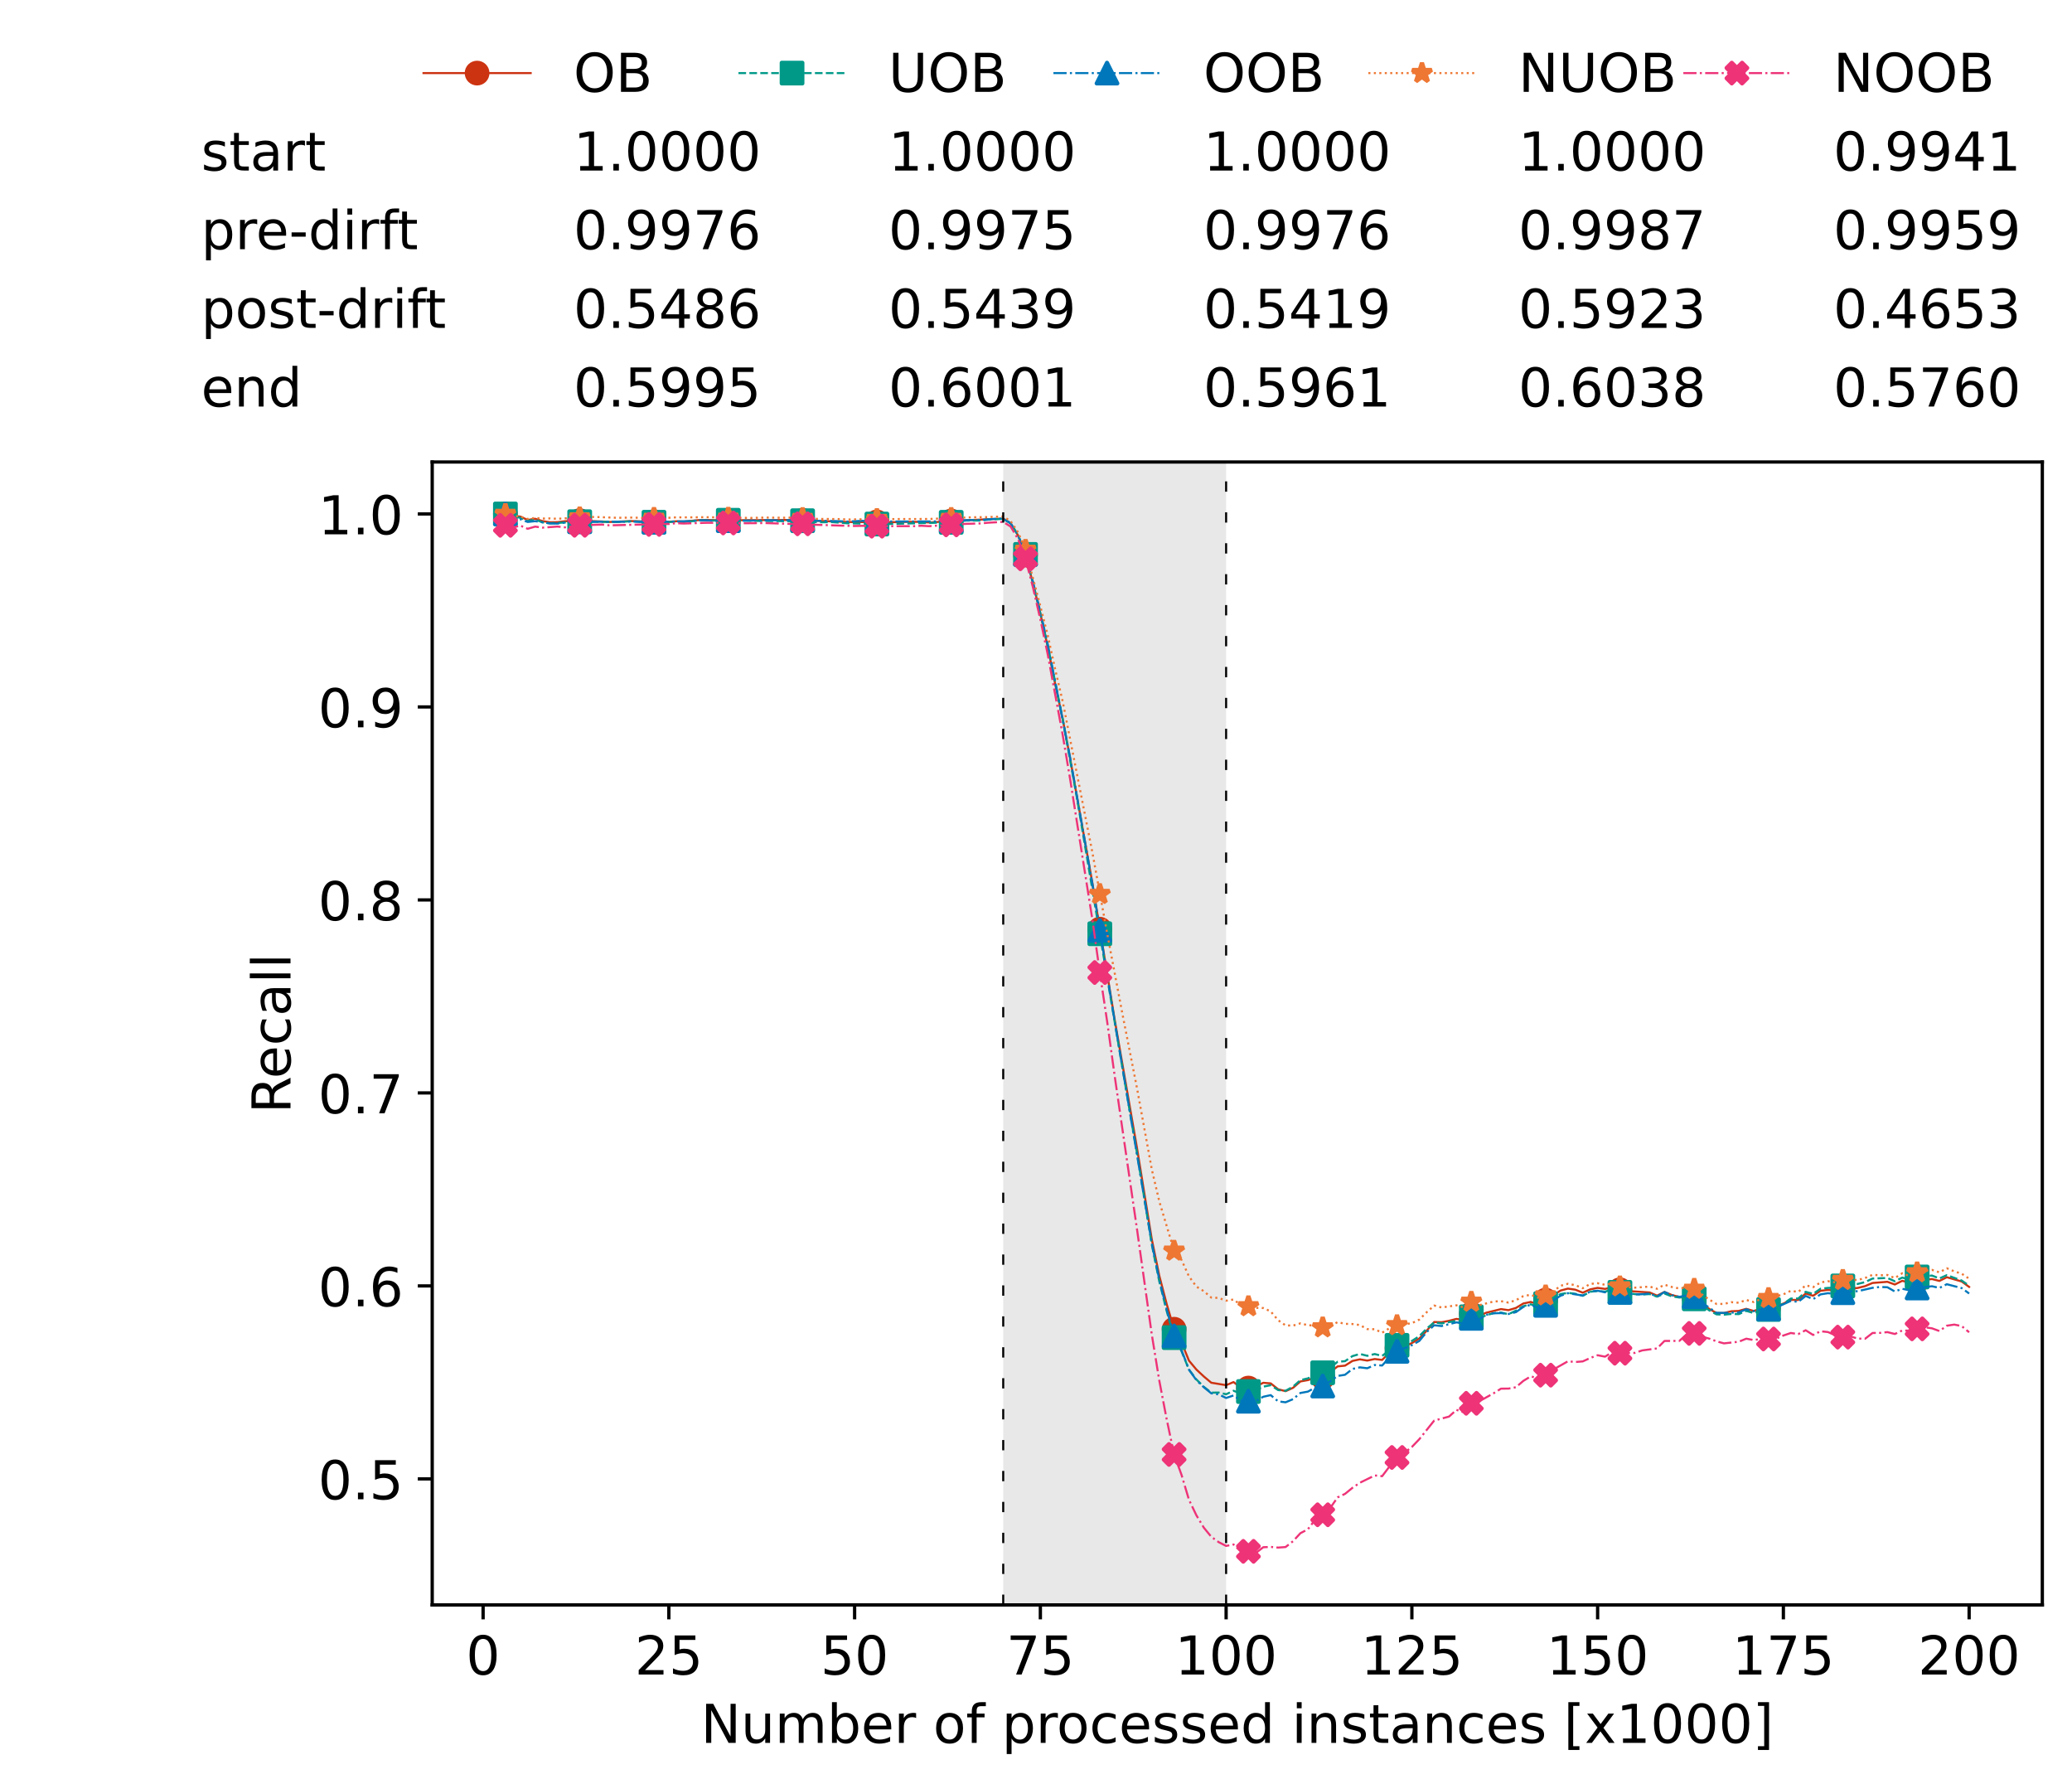 <?xml version="1.0" encoding="utf-8" standalone="no"?>
<!DOCTYPE svg PUBLIC "-//W3C//DTD SVG 1.1//EN"
  "http://www.w3.org/Graphics/SVG/1.1/DTD/svg11.dtd">
<!-- Created with matplotlib (https://matplotlib.org/) -->
<svg height="432.615pt" version="1.1" viewBox="0 0 502.65 432.615" width="502.65pt" xmlns="http://www.w3.org/2000/svg" xmlns:xlink="http://www.w3.org/1999/xlink">
 <defs>
  <style type="text/css">*{stroke-linecap:butt;stroke-linejoin:round;}</style>
 </defs>
 <g id="figure_1">
  <g id="patch_1">
   <path d="M 0 432.615 
L 502.65 432.615 
L 502.65 0 
L 0 0 
z
" style="fill:#ffffff;"/>
  </g>
  <g id="axes_1">
   <g id="patch_2">
    <path d="M 104.85 389.252 
L 495.45 389.252 
L 495.45 112.052 
L 104.85 112.052 
z
" style="fill:#ffffff;"/>
   </g>
   <g id="patch_3">
    <path clip-path="url(#p5393c63ffa)" d="M 297.446 389.252 
L 297.446 112.052 
L 243.372 112.052 
L 243.372 389.252 
z
" style="fill:#d3d3d3;opacity:0.5;"/>
   </g>
   <g id="matplotlib.axis_1">
    <g id="xtick_1">
     <g id="line2d_1">
      <defs>
       <path d="M 0 0 
L 0 3.5 
" id="m2721f8a3e6" style="stroke:#000000;stroke-width:0.8;"/>
      </defs>
      <g>
       <use style="stroke:#000000;stroke-width:0.8;" x="117.197" xlink:href="#m2721f8a3e6" y="389.252"/>
      </g>
     </g>
     <g id="text_1">
      <!-- 0 -->
      <g transform="translate(113.061 406.13)scale(0.13 -0.13)">
       <defs>
        <path d="M 31.781 66.406 
Q 24.172 66.406 20.328 58.906 
Q 16.5 51.422 16.5 36.375 
Q 16.5 21.391 20.328 13.891 
Q 24.172 6.391 31.781 6.391 
Q 39.453 6.391 43.281 13.891 
Q 47.125 21.391 47.125 36.375 
Q 47.125 51.422 43.281 58.906 
Q 39.453 66.406 31.781 66.406 
z
M 31.781 74.219 
Q 44.047 74.219 50.516 64.516 
Q 56.984 54.828 56.984 36.375 
Q 56.984 17.969 50.516 8.266 
Q 44.047 -1.422 31.781 -1.422 
Q 19.531 -1.422 13.062 8.266 
Q 6.594 17.969 6.594 36.375 
Q 6.594 54.828 13.062 64.516 
Q 19.531 74.219 31.781 74.219 
z
" id="DejaVuSans-48"/>
       </defs>
       <use xlink:href="#DejaVuSans-48"/>
      </g>
     </g>
    </g>
    <g id="xtick_2">
     <g id="line2d_2">
      <g>
       <use style="stroke:#000000;stroke-width:0.8;" x="162.259" xlink:href="#m2721f8a3e6" y="389.252"/>
      </g>
     </g>
     <g id="text_2">
      <!-- 25 -->
      <g transform="translate(153.988 406.13)scale(0.13 -0.13)">
       <defs>
        <path d="M 19.188 8.297 
L 53.609 8.297 
L 53.609 0 
L 7.328 0 
L 7.328 8.297 
Q 12.938 14.109 22.625 23.891 
Q 32.328 33.688 34.812 36.531 
Q 39.547 41.844 41.422 45.531 
Q 43.312 49.219 43.312 52.781 
Q 43.312 58.594 39.234 62.25 
Q 35.156 65.922 28.609 65.922 
Q 23.969 65.922 18.812 64.312 
Q 13.672 62.703 7.812 59.422 
L 7.812 69.391 
Q 13.766 71.781 18.938 73 
Q 24.125 74.219 28.422 74.219 
Q 39.75 74.219 46.484 68.547 
Q 53.219 62.891 53.219 53.422 
Q 53.219 48.922 51.531 44.891 
Q 49.859 40.875 45.406 35.406 
Q 44.188 33.984 37.641 27.219 
Q 31.109 20.453 19.188 8.297 
z
" id="DejaVuSans-50"/>
        <path d="M 10.797 72.906 
L 49.516 72.906 
L 49.516 64.594 
L 19.828 64.594 
L 19.828 46.734 
Q 21.969 47.469 24.109 47.828 
Q 26.266 48.188 28.422 48.188 
Q 40.625 48.188 47.75 41.5 
Q 54.891 34.812 54.891 23.391 
Q 54.891 11.625 47.562 5.094 
Q 40.234 -1.422 26.906 -1.422 
Q 22.312 -1.422 17.547 -0.641 
Q 12.797 0.141 7.719 1.703 
L 7.719 11.625 
Q 12.109 9.234 16.797 8.062 
Q 21.484 6.891 26.703 6.891 
Q 35.156 6.891 40.078 11.328 
Q 45.016 15.766 45.016 23.391 
Q 45.016 31 40.078 35.438 
Q 35.156 39.891 26.703 39.891 
Q 22.75 39.891 18.812 39.016 
Q 14.891 38.141 10.797 36.281 
z
" id="DejaVuSans-53"/>
       </defs>
       <use xlink:href="#DejaVuSans-50"/>
       <use x="63.623" xlink:href="#DejaVuSans-53"/>
      </g>
     </g>
    </g>
    <g id="xtick_3">
     <g id="line2d_3">
      <g>
       <use style="stroke:#000000;stroke-width:0.8;" x="207.322" xlink:href="#m2721f8a3e6" y="389.252"/>
      </g>
     </g>
     <g id="text_3">
      <!-- 50 -->
      <g transform="translate(199.05 406.13)scale(0.13 -0.13)">
       <use xlink:href="#DejaVuSans-53"/>
       <use x="63.623" xlink:href="#DejaVuSans-48"/>
      </g>
     </g>
    </g>
    <g id="xtick_4">
     <g id="line2d_4">
      <g>
       <use style="stroke:#000000;stroke-width:0.8;" x="252.384" xlink:href="#m2721f8a3e6" y="389.252"/>
      </g>
     </g>
     <g id="text_4">
      <!-- 75 -->
      <g transform="translate(244.113 406.13)scale(0.13 -0.13)">
       <defs>
        <path d="M 8.203 72.906 
L 55.078 72.906 
L 55.078 68.703 
L 28.609 0 
L 18.312 0 
L 43.219 64.594 
L 8.203 64.594 
z
" id="DejaVuSans-55"/>
       </defs>
       <use xlink:href="#DejaVuSans-55"/>
       <use x="63.623" xlink:href="#DejaVuSans-53"/>
      </g>
     </g>
    </g>
    <g id="xtick_5">
     <g id="line2d_5">
      <g>
       <use style="stroke:#000000;stroke-width:0.8;" x="297.446" xlink:href="#m2721f8a3e6" y="389.252"/>
      </g>
     </g>
     <g id="text_5">
      <!-- 100 -->
      <g transform="translate(285.039 406.13)scale(0.13 -0.13)">
       <defs>
        <path d="M 12.406 8.297 
L 28.516 8.297 
L 28.516 63.922 
L 10.984 60.406 
L 10.984 69.391 
L 28.422 72.906 
L 38.281 72.906 
L 38.281 8.297 
L 54.391 8.297 
L 54.391 0 
L 12.406 0 
z
" id="DejaVuSans-49"/>
       </defs>
       <use xlink:href="#DejaVuSans-49"/>
       <use x="63.623" xlink:href="#DejaVuSans-48"/>
       <use x="127.246" xlink:href="#DejaVuSans-48"/>
      </g>
     </g>
    </g>
    <g id="xtick_6">
     <g id="line2d_6">
      <g>
       <use style="stroke:#000000;stroke-width:0.8;" x="342.509" xlink:href="#m2721f8a3e6" y="389.252"/>
      </g>
     </g>
     <g id="text_6">
      <!-- 125 -->
      <g transform="translate(330.102 406.13)scale(0.13 -0.13)">
       <use xlink:href="#DejaVuSans-49"/>
       <use x="63.623" xlink:href="#DejaVuSans-50"/>
       <use x="127.246" xlink:href="#DejaVuSans-53"/>
      </g>
     </g>
    </g>
    <g id="xtick_7">
     <g id="line2d_7">
      <g>
       <use style="stroke:#000000;stroke-width:0.8;" x="387.571" xlink:href="#m2721f8a3e6" y="389.252"/>
      </g>
     </g>
     <g id="text_7">
      <!-- 150 -->
      <g transform="translate(375.164 406.13)scale(0.13 -0.13)">
       <use xlink:href="#DejaVuSans-49"/>
       <use x="63.623" xlink:href="#DejaVuSans-53"/>
       <use x="127.246" xlink:href="#DejaVuSans-48"/>
      </g>
     </g>
    </g>
    <g id="xtick_8">
     <g id="line2d_8">
      <g>
       <use style="stroke:#000000;stroke-width:0.8;" x="432.633" xlink:href="#m2721f8a3e6" y="389.252"/>
      </g>
     </g>
     <g id="text_8">
      <!-- 175 -->
      <g transform="translate(420.226 406.13)scale(0.13 -0.13)">
       <use xlink:href="#DejaVuSans-49"/>
       <use x="63.623" xlink:href="#DejaVuSans-55"/>
       <use x="127.246" xlink:href="#DejaVuSans-53"/>
      </g>
     </g>
    </g>
    <g id="xtick_9">
     <g id="line2d_9">
      <g>
       <use style="stroke:#000000;stroke-width:0.8;" x="477.695" xlink:href="#m2721f8a3e6" y="389.252"/>
      </g>
     </g>
     <g id="text_9">
      <!-- 200 -->
      <g transform="translate(465.289 406.13)scale(0.13 -0.13)">
       <use xlink:href="#DejaVuSans-50"/>
       <use x="63.623" xlink:href="#DejaVuSans-48"/>
       <use x="127.246" xlink:href="#DejaVuSans-48"/>
      </g>
     </g>
    </g>
    <g id="text_10">
     <!-- Number of processed instances [x1000] -->
     <g transform="translate(170.025 422.711)scale(0.13 -0.13)">
      <defs>
       <path d="M 9.812 72.906 
L 23.094 72.906 
L 55.422 11.922 
L 55.422 72.906 
L 64.984 72.906 
L 64.984 0 
L 51.703 0 
L 19.391 60.984 
L 19.391 0 
L 9.812 0 
z
" id="DejaVuSans-78"/>
       <path d="M 8.5 21.578 
L 8.5 54.688 
L 17.484 54.688 
L 17.484 21.922 
Q 17.484 14.156 20.5 10.266 
Q 23.531 6.391 29.594 6.391 
Q 36.859 6.391 41.078 11.031 
Q 45.312 15.672 45.312 23.688 
L 45.312 54.688 
L 54.297 54.688 
L 54.297 0 
L 45.312 0 
L 45.312 8.406 
Q 42.047 3.422 37.719 1 
Q 33.406 -1.422 27.688 -1.422 
Q 18.266 -1.422 13.375 4.438 
Q 8.5 10.297 8.5 21.578 
z
M 31.109 56 
z
" id="DejaVuSans-117"/>
       <path d="M 52 44.188 
Q 55.375 50.25 60.062 53.125 
Q 64.75 56 71.094 56 
Q 79.641 56 84.281 50.016 
Q 88.922 44.047 88.922 33.016 
L 88.922 0 
L 79.891 0 
L 79.891 32.719 
Q 79.891 40.578 77.094 44.375 
Q 74.312 48.188 68.609 48.188 
Q 61.625 48.188 57.562 43.547 
Q 53.516 38.922 53.516 30.906 
L 53.516 0 
L 44.484 0 
L 44.484 32.719 
Q 44.484 40.625 41.703 44.406 
Q 38.922 48.188 33.109 48.188 
Q 26.219 48.188 22.156 43.531 
Q 18.109 38.875 18.109 30.906 
L 18.109 0 
L 9.078 0 
L 9.078 54.688 
L 18.109 54.688 
L 18.109 46.188 
Q 21.188 51.219 25.484 53.609 
Q 29.781 56 35.688 56 
Q 41.656 56 45.828 52.969 
Q 50 49.953 52 44.188 
z
" id="DejaVuSans-109"/>
       <path d="M 48.688 27.297 
Q 48.688 37.203 44.609 42.844 
Q 40.531 48.484 33.406 48.484 
Q 26.266 48.484 22.188 42.844 
Q 18.109 37.203 18.109 27.297 
Q 18.109 17.391 22.188 11.75 
Q 26.266 6.109 33.406 6.109 
Q 40.531 6.109 44.609 11.75 
Q 48.688 17.391 48.688 27.297 
z
M 18.109 46.391 
Q 20.953 51.266 25.266 53.625 
Q 29.594 56 35.594 56 
Q 45.562 56 51.781 48.094 
Q 58.016 40.188 58.016 27.297 
Q 58.016 14.406 51.781 6.484 
Q 45.562 -1.422 35.594 -1.422 
Q 29.594 -1.422 25.266 0.953 
Q 20.953 3.328 18.109 8.203 
L 18.109 0 
L 9.078 0 
L 9.078 75.984 
L 18.109 75.984 
z
" id="DejaVuSans-98"/>
       <path d="M 56.203 29.594 
L 56.203 25.203 
L 14.891 25.203 
Q 15.484 15.922 20.484 11.062 
Q 25.484 6.203 34.422 6.203 
Q 39.594 6.203 44.453 7.469 
Q 49.312 8.734 54.109 11.281 
L 54.109 2.781 
Q 49.266 0.734 44.188 -0.344 
Q 39.109 -1.422 33.891 -1.422 
Q 20.797 -1.422 13.156 6.188 
Q 5.516 13.812 5.516 26.812 
Q 5.516 40.234 12.766 48.109 
Q 20.016 56 32.328 56 
Q 43.359 56 49.781 48.891 
Q 56.203 41.797 56.203 29.594 
z
M 47.219 32.234 
Q 47.125 39.594 43.094 43.984 
Q 39.062 48.391 32.422 48.391 
Q 24.906 48.391 20.391 44.141 
Q 15.875 39.891 15.188 32.172 
z
" id="DejaVuSans-101"/>
       <path d="M 41.109 46.297 
Q 39.594 47.172 37.812 47.578 
Q 36.031 48 33.891 48 
Q 26.266 48 22.188 43.047 
Q 18.109 38.094 18.109 28.812 
L 18.109 0 
L 9.078 0 
L 9.078 54.688 
L 18.109 54.688 
L 18.109 46.188 
Q 20.953 51.172 25.484 53.578 
Q 30.031 56 36.531 56 
Q 37.453 56 38.578 55.875 
Q 39.703 55.766 41.062 55.516 
z
" id="DejaVuSans-114"/>
       <path id="DejaVuSans-32"/>
       <path d="M 30.609 48.391 
Q 23.391 48.391 19.188 42.75 
Q 14.984 37.109 14.984 27.297 
Q 14.984 17.484 19.156 11.844 
Q 23.344 6.203 30.609 6.203 
Q 37.797 6.203 41.984 11.859 
Q 46.188 17.531 46.188 27.297 
Q 46.188 37.016 41.984 42.703 
Q 37.797 48.391 30.609 48.391 
z
M 30.609 56 
Q 42.328 56 49.016 48.375 
Q 55.719 40.766 55.719 27.297 
Q 55.719 13.875 49.016 6.219 
Q 42.328 -1.422 30.609 -1.422 
Q 18.844 -1.422 12.172 6.219 
Q 5.516 13.875 5.516 27.297 
Q 5.516 40.766 12.172 48.375 
Q 18.844 56 30.609 56 
z
" id="DejaVuSans-111"/>
       <path d="M 37.109 75.984 
L 37.109 68.5 
L 28.516 68.5 
Q 23.688 68.5 21.797 66.547 
Q 19.922 64.594 19.922 59.516 
L 19.922 54.688 
L 34.719 54.688 
L 34.719 47.703 
L 19.922 47.703 
L 19.922 0 
L 10.891 0 
L 10.891 47.703 
L 2.297 47.703 
L 2.297 54.688 
L 10.891 54.688 
L 10.891 58.5 
Q 10.891 67.625 15.141 71.797 
Q 19.391 75.984 28.609 75.984 
z
" id="DejaVuSans-102"/>
       <path d="M 18.109 8.203 
L 18.109 -20.797 
L 9.078 -20.797 
L 9.078 54.688 
L 18.109 54.688 
L 18.109 46.391 
Q 20.953 51.266 25.266 53.625 
Q 29.594 56 35.594 56 
Q 45.562 56 51.781 48.094 
Q 58.016 40.188 58.016 27.297 
Q 58.016 14.406 51.781 6.484 
Q 45.562 -1.422 35.594 -1.422 
Q 29.594 -1.422 25.266 0.953 
Q 20.953 3.328 18.109 8.203 
z
M 48.688 27.297 
Q 48.688 37.203 44.609 42.844 
Q 40.531 48.484 33.406 48.484 
Q 26.266 48.484 22.188 42.844 
Q 18.109 37.203 18.109 27.297 
Q 18.109 17.391 22.188 11.75 
Q 26.266 6.109 33.406 6.109 
Q 40.531 6.109 44.609 11.75 
Q 48.688 17.391 48.688 27.297 
z
" id="DejaVuSans-112"/>
       <path d="M 48.781 52.594 
L 48.781 44.188 
Q 44.969 46.297 41.141 47.344 
Q 37.312 48.391 33.406 48.391 
Q 24.656 48.391 19.812 42.844 
Q 14.984 37.312 14.984 27.297 
Q 14.984 17.281 19.812 11.734 
Q 24.656 6.203 33.406 6.203 
Q 37.312 6.203 41.141 7.25 
Q 44.969 8.297 48.781 10.406 
L 48.781 2.094 
Q 45.016 0.344 40.984 -0.531 
Q 36.969 -1.422 32.422 -1.422 
Q 20.062 -1.422 12.781 6.344 
Q 5.516 14.109 5.516 27.297 
Q 5.516 40.672 12.859 48.328 
Q 20.219 56 33.016 56 
Q 37.156 56 41.109 55.141 
Q 45.062 54.297 48.781 52.594 
z
" id="DejaVuSans-99"/>
       <path d="M 44.281 53.078 
L 44.281 44.578 
Q 40.484 46.531 36.375 47.5 
Q 32.281 48.484 27.875 48.484 
Q 21.188 48.484 17.844 46.438 
Q 14.5 44.391 14.5 40.281 
Q 14.5 37.156 16.891 35.375 
Q 19.281 33.594 26.516 31.984 
L 29.594 31.297 
Q 39.156 29.25 43.188 25.516 
Q 47.219 21.781 47.219 15.094 
Q 47.219 7.469 41.188 3.016 
Q 35.156 -1.422 24.609 -1.422 
Q 20.219 -1.422 15.453 -0.562 
Q 10.688 0.297 5.422 2 
L 5.422 11.281 
Q 10.406 8.688 15.234 7.391 
Q 20.062 6.109 24.812 6.109 
Q 31.156 6.109 34.562 8.281 
Q 37.984 10.453 37.984 14.406 
Q 37.984 18.062 35.516 20.016 
Q 33.062 21.969 24.703 23.781 
L 21.578 24.516 
Q 13.234 26.266 9.516 29.906 
Q 5.812 33.547 5.812 39.891 
Q 5.812 47.609 11.281 51.797 
Q 16.75 56 26.812 56 
Q 31.781 56 36.172 55.266 
Q 40.578 54.547 44.281 53.078 
z
" id="DejaVuSans-115"/>
       <path d="M 45.406 46.391 
L 45.406 75.984 
L 54.391 75.984 
L 54.391 0 
L 45.406 0 
L 45.406 8.203 
Q 42.578 3.328 38.25 0.953 
Q 33.938 -1.422 27.875 -1.422 
Q 17.969 -1.422 11.734 6.484 
Q 5.516 14.406 5.516 27.297 
Q 5.516 40.188 11.734 48.094 
Q 17.969 56 27.875 56 
Q 33.938 56 38.25 53.625 
Q 42.578 51.266 45.406 46.391 
z
M 14.797 27.297 
Q 14.797 17.391 18.875 11.75 
Q 22.953 6.109 30.078 6.109 
Q 37.203 6.109 41.297 11.75 
Q 45.406 17.391 45.406 27.297 
Q 45.406 37.203 41.297 42.844 
Q 37.203 48.484 30.078 48.484 
Q 22.953 48.484 18.875 42.844 
Q 14.797 37.203 14.797 27.297 
z
" id="DejaVuSans-100"/>
       <path d="M 9.422 54.688 
L 18.406 54.688 
L 18.406 0 
L 9.422 0 
z
M 9.422 75.984 
L 18.406 75.984 
L 18.406 64.594 
L 9.422 64.594 
z
" id="DejaVuSans-105"/>
       <path d="M 54.891 33.016 
L 54.891 0 
L 45.906 0 
L 45.906 32.719 
Q 45.906 40.484 42.875 44.328 
Q 39.844 48.188 33.797 48.188 
Q 26.516 48.188 22.312 43.547 
Q 18.109 38.922 18.109 30.906 
L 18.109 0 
L 9.078 0 
L 9.078 54.688 
L 18.109 54.688 
L 18.109 46.188 
Q 21.344 51.125 25.703 53.562 
Q 30.078 56 35.797 56 
Q 45.219 56 50.047 50.172 
Q 54.891 44.344 54.891 33.016 
z
" id="DejaVuSans-110"/>
       <path d="M 18.312 70.219 
L 18.312 54.688 
L 36.812 54.688 
L 36.812 47.703 
L 18.312 47.703 
L 18.312 18.016 
Q 18.312 11.328 20.141 9.422 
Q 21.969 7.516 27.594 7.516 
L 36.812 7.516 
L 36.812 0 
L 27.594 0 
Q 17.188 0 13.234 3.875 
Q 9.281 7.766 9.281 18.016 
L 9.281 47.703 
L 2.688 47.703 
L 2.688 54.688 
L 9.281 54.688 
L 9.281 70.219 
z
" id="DejaVuSans-116"/>
       <path d="M 34.281 27.484 
Q 23.391 27.484 19.188 25 
Q 14.984 22.516 14.984 16.5 
Q 14.984 11.719 18.141 8.906 
Q 21.297 6.109 26.703 6.109 
Q 34.188 6.109 38.703 11.406 
Q 43.219 16.703 43.219 25.484 
L 43.219 27.484 
z
M 52.203 31.203 
L 52.203 0 
L 43.219 0 
L 43.219 8.297 
Q 40.141 3.328 35.547 0.953 
Q 30.953 -1.422 24.312 -1.422 
Q 15.922 -1.422 10.953 3.297 
Q 6 8.016 6 15.922 
Q 6 25.141 12.172 29.828 
Q 18.359 34.516 30.609 34.516 
L 43.219 34.516 
L 43.219 35.406 
Q 43.219 41.609 39.141 45 
Q 35.062 48.391 27.688 48.391 
Q 23 48.391 18.547 47.266 
Q 14.109 46.141 10.016 43.891 
L 10.016 52.203 
Q 14.938 54.109 19.578 55.047 
Q 24.219 56 28.609 56 
Q 40.484 56 46.344 49.844 
Q 52.203 43.703 52.203 31.203 
z
" id="DejaVuSans-97"/>
       <path d="M 8.594 75.984 
L 29.297 75.984 
L 29.297 69 
L 17.578 69 
L 17.578 -6.203 
L 29.297 -6.203 
L 29.297 -13.188 
L 8.594 -13.188 
z
" id="DejaVuSans-91"/>
       <path d="M 54.891 54.688 
L 35.109 28.078 
L 55.906 0 
L 45.312 0 
L 29.391 21.484 
L 13.484 0 
L 2.875 0 
L 24.125 28.609 
L 4.688 54.688 
L 15.281 54.688 
L 29.781 35.203 
L 44.281 54.688 
z
" id="DejaVuSans-120"/>
       <path d="M 30.422 75.984 
L 30.422 -13.188 
L 9.719 -13.188 
L 9.719 -6.203 
L 21.391 -6.203 
L 21.391 69 
L 9.719 69 
L 9.719 75.984 
z
" id="DejaVuSans-93"/>
      </defs>
      <use xlink:href="#DejaVuSans-78"/>
      <use x="74.805" xlink:href="#DejaVuSans-117"/>
      <use x="138.184" xlink:href="#DejaVuSans-109"/>
      <use x="235.596" xlink:href="#DejaVuSans-98"/>
      <use x="299.072" xlink:href="#DejaVuSans-101"/>
      <use x="360.596" xlink:href="#DejaVuSans-114"/>
      <use x="401.709" xlink:href="#DejaVuSans-32"/>
      <use x="433.496" xlink:href="#DejaVuSans-111"/>
      <use x="494.678" xlink:href="#DejaVuSans-102"/>
      <use x="529.883" xlink:href="#DejaVuSans-32"/>
      <use x="561.67" xlink:href="#DejaVuSans-112"/>
      <use x="625.146" xlink:href="#DejaVuSans-114"/>
      <use x="664.01" xlink:href="#DejaVuSans-111"/>
      <use x="725.191" xlink:href="#DejaVuSans-99"/>
      <use x="780.172" xlink:href="#DejaVuSans-101"/>
      <use x="841.695" xlink:href="#DejaVuSans-115"/>
      <use x="893.795" xlink:href="#DejaVuSans-115"/>
      <use x="945.895" xlink:href="#DejaVuSans-101"/>
      <use x="1007.418" xlink:href="#DejaVuSans-100"/>
      <use x="1070.895" xlink:href="#DejaVuSans-32"/>
      <use x="1102.682" xlink:href="#DejaVuSans-105"/>
      <use x="1130.465" xlink:href="#DejaVuSans-110"/>
      <use x="1193.844" xlink:href="#DejaVuSans-115"/>
      <use x="1245.943" xlink:href="#DejaVuSans-116"/>
      <use x="1285.152" xlink:href="#DejaVuSans-97"/>
      <use x="1346.432" xlink:href="#DejaVuSans-110"/>
      <use x="1409.811" xlink:href="#DejaVuSans-99"/>
      <use x="1464.791" xlink:href="#DejaVuSans-101"/>
      <use x="1526.314" xlink:href="#DejaVuSans-115"/>
      <use x="1578.414" xlink:href="#DejaVuSans-32"/>
      <use x="1610.201" xlink:href="#DejaVuSans-91"/>
      <use x="1649.215" xlink:href="#DejaVuSans-120"/>
      <use x="1708.395" xlink:href="#DejaVuSans-49"/>
      <use x="1772.018" xlink:href="#DejaVuSans-48"/>
      <use x="1835.641" xlink:href="#DejaVuSans-48"/>
      <use x="1899.264" xlink:href="#DejaVuSans-48"/>
      <use x="1962.887" xlink:href="#DejaVuSans-93"/>
     </g>
    </g>
   </g>
   <g id="matplotlib.axis_2">
    <g id="ytick_1">
     <g id="line2d_10">
      <defs>
       <path d="M 0 0 
L -3.5 0 
" id="ma86b2d8f3f" style="stroke:#000000;stroke-width:0.8;"/>
      </defs>
      <g>
       <use style="stroke:#000000;stroke-width:0.8;" x="104.85" xlink:href="#ma86b2d8f3f" y="358.685"/>
      </g>
     </g>
     <g id="text_11">
      <!-- 0.5 -->
      <g transform="translate(77.176 363.624)scale(0.13 -0.13)">
       <defs>
        <path d="M 10.688 12.406 
L 21 12.406 
L 21 0 
L 10.688 0 
z
" id="DejaVuSans-46"/>
       </defs>
       <use xlink:href="#DejaVuSans-48"/>
       <use x="63.623" xlink:href="#DejaVuSans-46"/>
       <use x="95.41" xlink:href="#DejaVuSans-53"/>
      </g>
     </g>
    </g>
    <g id="ytick_2">
     <g id="line2d_11">
      <g>
       <use style="stroke:#000000;stroke-width:0.8;" x="104.85" xlink:href="#ma86b2d8f3f" y="311.878"/>
      </g>
     </g>
     <g id="text_12">
      <!-- 0.6 -->
      <g transform="translate(77.176 316.817)scale(0.13 -0.13)">
       <defs>
        <path d="M 33.016 40.375 
Q 26.375 40.375 22.484 35.828 
Q 18.609 31.297 18.609 23.391 
Q 18.609 15.531 22.484 10.953 
Q 26.375 6.391 33.016 6.391 
Q 39.656 6.391 43.531 10.953 
Q 47.406 15.531 47.406 23.391 
Q 47.406 31.297 43.531 35.828 
Q 39.656 40.375 33.016 40.375 
z
M 52.594 71.297 
L 52.594 62.312 
Q 48.875 64.062 45.094 64.984 
Q 41.312 65.922 37.594 65.922 
Q 27.828 65.922 22.672 59.328 
Q 17.531 52.734 16.797 39.406 
Q 19.672 43.656 24.016 45.922 
Q 28.375 48.188 33.594 48.188 
Q 44.578 48.188 50.953 41.516 
Q 57.328 34.859 57.328 23.391 
Q 57.328 12.156 50.688 5.359 
Q 44.047 -1.422 33.016 -1.422 
Q 20.359 -1.422 13.672 8.266 
Q 6.984 17.969 6.984 36.375 
Q 6.984 53.656 15.188 63.938 
Q 23.391 74.219 37.203 74.219 
Q 40.922 74.219 44.703 73.484 
Q 48.484 72.75 52.594 71.297 
z
" id="DejaVuSans-54"/>
       </defs>
       <use xlink:href="#DejaVuSans-48"/>
       <use x="63.623" xlink:href="#DejaVuSans-46"/>
       <use x="95.41" xlink:href="#DejaVuSans-54"/>
      </g>
     </g>
    </g>
    <g id="ytick_3">
     <g id="line2d_12">
      <g>
       <use style="stroke:#000000;stroke-width:0.8;" x="104.85" xlink:href="#ma86b2d8f3f" y="265.072"/>
      </g>
     </g>
     <g id="text_13">
      <!-- 0.7 -->
      <g transform="translate(77.176 270.011)scale(0.13 -0.13)">
       <use xlink:href="#DejaVuSans-48"/>
       <use x="63.623" xlink:href="#DejaVuSans-46"/>
       <use x="95.41" xlink:href="#DejaVuSans-55"/>
      </g>
     </g>
    </g>
    <g id="ytick_4">
     <g id="line2d_13">
      <g>
       <use style="stroke:#000000;stroke-width:0.8;" x="104.85" xlink:href="#ma86b2d8f3f" y="218.265"/>
      </g>
     </g>
     <g id="text_14">
      <!-- 0.8 -->
      <g transform="translate(77.176 223.204)scale(0.13 -0.13)">
       <defs>
        <path d="M 31.781 34.625 
Q 24.75 34.625 20.719 30.859 
Q 16.703 27.094 16.703 20.516 
Q 16.703 13.922 20.719 10.156 
Q 24.75 6.391 31.781 6.391 
Q 38.812 6.391 42.859 10.172 
Q 46.922 13.969 46.922 20.516 
Q 46.922 27.094 42.891 30.859 
Q 38.875 34.625 31.781 34.625 
z
M 21.922 38.812 
Q 15.578 40.375 12.031 44.719 
Q 8.5 49.078 8.5 55.328 
Q 8.5 64.062 14.719 69.141 
Q 20.953 74.219 31.781 74.219 
Q 42.672 74.219 48.875 69.141 
Q 55.078 64.062 55.078 55.328 
Q 55.078 49.078 51.531 44.719 
Q 48 40.375 41.703 38.812 
Q 48.828 37.156 52.797 32.312 
Q 56.781 27.484 56.781 20.516 
Q 56.781 9.906 50.312 4.234 
Q 43.844 -1.422 31.781 -1.422 
Q 19.734 -1.422 13.25 4.234 
Q 6.781 9.906 6.781 20.516 
Q 6.781 27.484 10.781 32.312 
Q 14.797 37.156 21.922 38.812 
z
M 18.312 54.391 
Q 18.312 48.734 21.844 45.562 
Q 25.391 42.391 31.781 42.391 
Q 38.141 42.391 41.719 45.562 
Q 45.312 48.734 45.312 54.391 
Q 45.312 60.062 41.719 63.234 
Q 38.141 66.406 31.781 66.406 
Q 25.391 66.406 21.844 63.234 
Q 18.312 60.062 18.312 54.391 
z
" id="DejaVuSans-56"/>
       </defs>
       <use xlink:href="#DejaVuSans-48"/>
       <use x="63.623" xlink:href="#DejaVuSans-46"/>
       <use x="95.41" xlink:href="#DejaVuSans-56"/>
      </g>
     </g>
    </g>
    <g id="ytick_5">
     <g id="line2d_14">
      <g>
       <use style="stroke:#000000;stroke-width:0.8;" x="104.85" xlink:href="#ma86b2d8f3f" y="171.458"/>
      </g>
     </g>
     <g id="text_15">
      <!-- 0.9 -->
      <g transform="translate(77.176 176.397)scale(0.13 -0.13)">
       <defs>
        <path d="M 10.984 1.516 
L 10.984 10.5 
Q 14.703 8.734 18.5 7.812 
Q 22.312 6.891 25.984 6.891 
Q 35.75 6.891 40.891 13.453 
Q 46.047 20.016 46.781 33.406 
Q 43.953 29.203 39.594 26.953 
Q 35.25 24.703 29.984 24.703 
Q 19.047 24.703 12.672 31.312 
Q 6.297 37.938 6.297 49.422 
Q 6.297 60.641 12.938 67.422 
Q 19.578 74.219 30.609 74.219 
Q 43.266 74.219 49.922 64.516 
Q 56.594 54.828 56.594 36.375 
Q 56.594 19.141 48.406 8.859 
Q 40.234 -1.422 26.422 -1.422 
Q 22.703 -1.422 18.891 -0.688 
Q 15.094 0.047 10.984 1.516 
z
M 30.609 32.422 
Q 37.25 32.422 41.125 36.953 
Q 45.016 41.5 45.016 49.422 
Q 45.016 57.281 41.125 61.844 
Q 37.25 66.406 30.609 66.406 
Q 23.969 66.406 20.094 61.844 
Q 16.219 57.281 16.219 49.422 
Q 16.219 41.5 20.094 36.953 
Q 23.969 32.422 30.609 32.422 
z
" id="DejaVuSans-57"/>
       </defs>
       <use xlink:href="#DejaVuSans-48"/>
       <use x="63.623" xlink:href="#DejaVuSans-46"/>
       <use x="95.41" xlink:href="#DejaVuSans-57"/>
      </g>
     </g>
    </g>
    <g id="ytick_6">
     <g id="line2d_15">
      <g>
       <use style="stroke:#000000;stroke-width:0.8;" x="104.85" xlink:href="#ma86b2d8f3f" y="124.652"/>
      </g>
     </g>
     <g id="text_16">
      <!-- 1.0 -->
      <g transform="translate(77.176 129.591)scale(0.13 -0.13)">
       <use xlink:href="#DejaVuSans-49"/>
       <use x="63.623" xlink:href="#DejaVuSans-46"/>
       <use x="95.41" xlink:href="#DejaVuSans-48"/>
      </g>
     </g>
    </g>
    <g id="text_17">
     <!-- Recall -->
     <g transform="translate(70.472 270.044)rotate(-90)scale(0.13 -0.13)">
      <defs>
       <path d="M 44.391 34.188 
Q 47.562 33.109 50.562 29.594 
Q 53.562 26.078 56.594 19.922 
L 66.609 0 
L 56 0 
L 46.688 18.703 
Q 43.062 26.031 39.672 28.422 
Q 36.281 30.812 30.422 30.812 
L 19.672 30.812 
L 19.672 0 
L 9.812 0 
L 9.812 72.906 
L 32.078 72.906 
Q 44.578 72.906 50.734 67.672 
Q 56.891 62.453 56.891 51.906 
Q 56.891 45.016 53.688 40.469 
Q 50.484 35.938 44.391 34.188 
z
M 19.672 64.797 
L 19.672 38.922 
L 32.078 38.922 
Q 39.203 38.922 42.844 42.219 
Q 46.484 45.516 46.484 51.906 
Q 46.484 58.297 42.844 61.547 
Q 39.203 64.797 32.078 64.797 
z
" id="DejaVuSans-82"/>
       <path d="M 9.422 75.984 
L 18.406 75.984 
L 18.406 0 
L 9.422 0 
z
" id="DejaVuSans-108"/>
      </defs>
      <use xlink:href="#DejaVuSans-82"/>
      <use x="64.982" xlink:href="#DejaVuSans-101"/>
      <use x="126.506" xlink:href="#DejaVuSans-99"/>
      <use x="181.486" xlink:href="#DejaVuSans-97"/>
      <use x="242.766" xlink:href="#DejaVuSans-108"/>
      <use x="270.549" xlink:href="#DejaVuSans-108"/>
     </g>
    </g>
   </g>
   <g id="line2d_16"/>
   <g id="line2d_17"/>
   <g id="line2d_18"/>
   <g id="line2d_19"/>
   <g id="line2d_20"/>
   <g id="line2d_21">
    <path clip-path="url(#p5393c63ffa)" d="M 122.605 124.652 
L 124.407 125.134 
L 126.21 125.282 
L 128.012 126.11 
L 129.815 125.818 
L 131.617 126.383 
L 133.419 126.667 
L 135.222 126.636 
L 137.024 126.416 
L 140.629 126.274 
L 146.037 126.476 
L 147.839 126.598 
L 153.247 126.377 
L 156.852 126.477 
L 162.259 126.568 
L 164.062 126.418 
L 165.864 126.51 
L 169.469 126.143 
L 171.272 126.101 
L 174.877 126.19 
L 191.099 126.116 
L 192.902 126.07 
L 194.704 126.207 
L 198.309 126.305 
L 203.717 126.537 
L 207.322 126.634 
L 212.729 126.585 
L 216.334 126.647 
L 219.939 126.571 
L 223.544 126.572 
L 225.347 126.723 
L 232.557 126.264 
L 239.767 125.93 
L 243.372 125.787 
L 245.174 126.924 
L 246.976 129.864 
L 248.779 134.603 
L 250.581 141.461 
L 252.384 148.834 
L 254.186 156.965 
L 255.989 165.952 
L 257.791 174.359 
L 259.594 183.889 
L 265.001 214.168 
L 270.409 247.29 
L 275.816 278.378 
L 279.421 300.616 
L 281.224 309.368 
L 283.026 316.269 
L 284.829 322.384 
L 286.631 325.559 
L 288.434 330.005 
L 290.236 332.163 
L 292.039 333.845 
L 293.841 335.357 
L 297.446 335.952 
L 299.249 335.201 
L 301.051 336.585 
L 302.854 336.657 
L 304.656 336.259 
L 306.459 335.375 
L 308.261 335.517 
L 310.064 336.942 
L 311.866 337.408 
L 313.669 336.602 
L 315.471 335.049 
L 317.274 334.723 
L 319.076 334.145 
L 320.879 334.075 
L 322.681 332.831 
L 324.484 331.4 
L 326.286 331.213 
L 328.089 330.073 
L 329.891 329.684 
L 331.694 329.989 
L 333.496 329.61 
L 335.299 329.832 
L 337.101 328.002 
L 338.904 326.953 
L 340.706 326.543 
L 342.509 325.744 
L 344.311 324.627 
L 346.114 322.724 
L 347.916 320.631 
L 349.719 320.686 
L 351.521 320.343 
L 353.324 319.879 
L 355.126 320.135 
L 356.928 318.675 
L 358.731 319.131 
L 360.533 318.384 
L 364.138 317.501 
L 365.941 317.758 
L 367.743 317.226 
L 369.546 316.143 
L 371.348 315.762 
L 373.151 316.347 
L 376.756 314.2 
L 378.558 313.012 
L 380.361 312.531 
L 382.163 312.79 
L 383.966 313.523 
L 385.768 312.715 
L 387.571 312.353 
L 389.373 312.604 
L 391.176 312.199 
L 392.978 312.815 
L 394.781 313.106 
L 400.188 313.466 
L 401.991 314.239 
L 403.793 313.341 
L 405.596 314.094 
L 407.398 314.548 
L 409.201 314.371 
L 411.003 314.828 
L 414.608 317.426 
L 416.411 318.466 
L 418.213 318.452 
L 420.016 318.027 
L 421.818 317.941 
L 423.621 317.436 
L 425.423 317.955 
L 427.226 317.376 
L 429.028 317.235 
L 430.831 316.88 
L 432.633 316.168 
L 434.436 315.259 
L 436.238 315.294 
L 438.041 313.717 
L 439.843 314.265 
L 441.646 313.058 
L 443.448 312.852 
L 445.251 312.955 
L 448.856 312.524 
L 450.658 312.375 
L 452.461 311.931 
L 454.263 311.163 
L 457.868 310.882 
L 459.671 311.537 
L 461.473 310.641 
L 463.276 311.123 
L 465.078 310.641 
L 468.683 310.212 
L 470.485 310.67 
L 472.288 309.771 
L 475.893 310.809 
L 477.695 312.119 
L 477.695 312.119 
" style="fill:none;stroke:#cc3311;stroke-linecap:square;stroke-width:0.5;"/>
    <defs>
     <path d="M 0 2.5 
C 0.663 2.5 1.299 2.237 1.768 1.768 
C 2.237 1.299 2.5 0.663 2.5 0 
C 2.5 -0.663 2.237 -1.299 1.768 -1.768 
C 1.299 -2.237 0.663 -2.5 0 -2.5 
C -0.663 -2.5 -1.299 -2.237 -1.768 -1.768 
C -2.237 -1.299 -2.5 -0.663 -2.5 0 
C -2.5 0.663 -2.237 1.299 -1.768 1.768 
C -1.299 2.237 -0.663 2.5 0 2.5 
z
" id="mffa2702400" style="stroke:#cc3311;"/>
    </defs>
    <g clip-path="url(#p5393c63ffa)">
     <use style="fill:#cc3311;stroke:#cc3311;" x="122.605" xlink:href="#mffa2702400" y="124.652"/>
     <use style="fill:#cc3311;stroke:#cc3311;" x="140.629" xlink:href="#mffa2702400" y="126.274"/>
     <use style="fill:#cc3311;stroke:#cc3311;" x="158.654" xlink:href="#mffa2702400" y="126.525"/>
     <use style="fill:#cc3311;stroke:#cc3311;" x="176.679" xlink:href="#mffa2702400" y="126.189"/>
     <use style="fill:#cc3311;stroke:#cc3311;" x="194.704" xlink:href="#mffa2702400" y="126.207"/>
     <use style="fill:#cc3311;stroke:#cc3311;" x="212.729" xlink:href="#mffa2702400" y="126.585"/>
     <use style="fill:#cc3311;stroke:#cc3311;" x="230.754" xlink:href="#mffa2702400" y="126.358"/>
     <use style="fill:#cc3311;stroke:#cc3311;" x="248.779" xlink:href="#mffa2702400" y="134.603"/>
     <use style="fill:#cc3311;stroke:#cc3311;" x="266.804" xlink:href="#mffa2702400" y="225.357"/>
     <use style="fill:#cc3311;stroke:#cc3311;" x="284.829" xlink:href="#mffa2702400" y="322.384"/>
     <use style="fill:#cc3311;stroke:#cc3311;" x="302.854" xlink:href="#mffa2702400" y="336.657"/>
     <use style="fill:#cc3311;stroke:#cc3311;" x="320.879" xlink:href="#mffa2702400" y="334.075"/>
     <use style="fill:#cc3311;stroke:#cc3311;" x="338.904" xlink:href="#mffa2702400" y="326.953"/>
     <use style="fill:#cc3311;stroke:#cc3311;" x="356.928" xlink:href="#mffa2702400" y="318.675"/>
     <use style="fill:#cc3311;stroke:#cc3311;" x="374.953" xlink:href="#mffa2702400" y="315.331"/>
     <use style="fill:#cc3311;stroke:#cc3311;" x="392.978" xlink:href="#mffa2702400" y="312.815"/>
     <use style="fill:#cc3311;stroke:#cc3311;" x="411.003" xlink:href="#mffa2702400" y="314.828"/>
     <use style="fill:#cc3311;stroke:#cc3311;" x="429.028" xlink:href="#mffa2702400" y="317.235"/>
     <use style="fill:#cc3311;stroke:#cc3311;" x="447.053" xlink:href="#mffa2702400" y="312.69"/>
     <use style="fill:#cc3311;stroke:#cc3311;" x="465.078" xlink:href="#mffa2702400" y="310.641"/>
    </g>
   </g>
   <g id="line2d_22"/>
   <g id="line2d_23"/>
   <g id="line2d_24"/>
   <g id="line2d_25"/>
   <g id="line2d_26">
    <path clip-path="url(#p5393c63ffa)" d="M 122.605 124.652 
L 126.21 125.59 
L 128.012 126.341 
L 129.815 126.003 
L 131.617 126.689 
L 133.419 126.929 
L 137.024 126.726 
L 140.629 126.527 
L 149.642 126.587 
L 153.247 126.424 
L 158.654 126.663 
L 162.259 126.614 
L 164.062 126.464 
L 165.864 126.602 
L 169.469 126.236 
L 173.074 126.239 
L 180.284 126.26 
L 183.889 126.342 
L 196.507 126.437 
L 198.309 126.676 
L 201.914 126.631 
L 205.519 126.91 
L 214.532 127.11 
L 230.754 126.683 
L 234.359 126.253 
L 237.964 126.251 
L 239.767 126.023 
L 243.372 125.832 
L 245.174 126.92 
L 246.976 129.771 
L 248.779 134.461 
L 250.581 141.272 
L 252.384 148.74 
L 254.186 156.682 
L 257.791 174.303 
L 261.396 194.312 
L 266.804 226.461 
L 274.014 269.201 
L 275.816 279.603 
L 279.421 301.89 
L 281.224 310.734 
L 283.026 317.961 
L 284.829 324.415 
L 286.631 327.731 
L 288.434 332.176 
L 290.236 334.571 
L 292.039 336.347 
L 293.841 337.769 
L 295.644 337.741 
L 297.446 338.155 
L 299.249 337.306 
L 301.051 338.005 
L 302.854 337.499 
L 304.656 337.148 
L 306.459 336.31 
L 308.261 335.956 
L 310.064 337.135 
L 311.866 337.319 
L 313.669 336.324 
L 315.471 334.725 
L 317.274 334.307 
L 319.076 333.495 
L 320.879 332.948 
L 322.681 331.757 
L 324.484 330.278 
L 326.286 330.137 
L 328.089 328.904 
L 329.891 328.377 
L 331.694 328.827 
L 333.496 328.403 
L 335.299 328.858 
L 337.101 327.441 
L 338.904 326.295 
L 340.706 325.837 
L 342.509 325.225 
L 344.311 324.07 
L 346.114 322.214 
L 347.916 320.736 
L 349.719 320.973 
L 353.324 320.35 
L 355.126 320.656 
L 356.928 319.381 
L 358.731 319.739 
L 360.533 318.993 
L 362.336 318.476 
L 364.138 318.343 
L 365.941 318.743 
L 367.743 317.883 
L 369.546 316.8 
L 371.348 316.331 
L 373.151 316.961 
L 374.953 316.181 
L 376.756 315.097 
L 378.558 313.862 
L 380.361 313.568 
L 382.163 313.782 
L 383.966 314.277 
L 385.768 313.289 
L 387.571 313.109 
L 389.373 313.267 
L 391.176 312.721 
L 392.978 313.436 
L 396.583 313.863 
L 398.386 313.965 
L 400.188 313.852 
L 401.991 314.483 
L 403.793 313.723 
L 405.596 314.428 
L 407.398 314.69 
L 409.201 314.555 
L 411.003 315.012 
L 412.806 316.497 
L 414.608 317.786 
L 416.411 318.775 
L 418.213 318.854 
L 420.016 318.666 
L 421.818 318.716 
L 423.621 317.932 
L 425.423 318.45 
L 427.226 317.827 
L 429.028 317.586 
L 430.831 317.099 
L 432.633 316.198 
L 434.436 314.95 
L 436.238 314.937 
L 438.041 313.315 
L 439.843 313.816 
L 441.646 312.565 
L 443.448 312.363 
L 445.251 312.329 
L 448.856 311.546 
L 450.658 311.397 
L 452.461 310.953 
L 454.263 310.092 
L 457.868 309.953 
L 459.671 310.752 
L 461.473 309.857 
L 463.276 310.381 
L 465.078 309.713 
L 468.683 309.367 
L 470.485 310.068 
L 472.288 309.266 
L 475.893 310.578 
L 477.695 311.833 
L 477.695 311.833 
" style="fill:none;stroke:#009988;stroke-dasharray:1.85,0.8;stroke-dashoffset:0;stroke-width:0.5;"/>
    <defs>
     <path d="M -2.5 2.5 
L 2.5 2.5 
L 2.5 -2.5 
L -2.5 -2.5 
z
" id="m2490dc6568" style="stroke:#009988;stroke-linejoin:miter;"/>
    </defs>
    <g clip-path="url(#p5393c63ffa)">
     <use style="fill:#009988;stroke:#009988;stroke-linejoin:miter;" x="122.605" xlink:href="#m2490dc6568" y="124.652"/>
     <use style="fill:#009988;stroke:#009988;stroke-linejoin:miter;" x="140.629" xlink:href="#m2490dc6568" y="126.527"/>
     <use style="fill:#009988;stroke:#009988;stroke-linejoin:miter;" x="158.654" xlink:href="#m2490dc6568" y="126.663"/>
     <use style="fill:#009988;stroke:#009988;stroke-linejoin:miter;" x="176.679" xlink:href="#m2490dc6568" y="126.186"/>
     <use style="fill:#009988;stroke:#009988;stroke-linejoin:miter;" x="194.704" xlink:href="#m2490dc6568" y="126.295"/>
     <use style="fill:#009988;stroke:#009988;stroke-linejoin:miter;" x="212.729" xlink:href="#m2490dc6568" y="127.099"/>
     <use style="fill:#009988;stroke:#009988;stroke-linejoin:miter;" x="230.754" xlink:href="#m2490dc6568" y="126.683"/>
     <use style="fill:#009988;stroke:#009988;stroke-linejoin:miter;" x="248.779" xlink:href="#m2490dc6568" y="134.461"/>
     <use style="fill:#009988;stroke:#009988;stroke-linejoin:miter;" x="266.804" xlink:href="#m2490dc6568" y="226.461"/>
     <use style="fill:#009988;stroke:#009988;stroke-linejoin:miter;" x="284.829" xlink:href="#m2490dc6568" y="324.415"/>
     <use style="fill:#009988;stroke:#009988;stroke-linejoin:miter;" x="302.854" xlink:href="#m2490dc6568" y="337.499"/>
     <use style="fill:#009988;stroke:#009988;stroke-linejoin:miter;" x="320.879" xlink:href="#m2490dc6568" y="332.948"/>
     <use style="fill:#009988;stroke:#009988;stroke-linejoin:miter;" x="338.904" xlink:href="#m2490dc6568" y="326.295"/>
     <use style="fill:#009988;stroke:#009988;stroke-linejoin:miter;" x="356.928" xlink:href="#m2490dc6568" y="319.381"/>
     <use style="fill:#009988;stroke:#009988;stroke-linejoin:miter;" x="374.953" xlink:href="#m2490dc6568" y="316.181"/>
     <use style="fill:#009988;stroke:#009988;stroke-linejoin:miter;" x="392.978" xlink:href="#m2490dc6568" y="313.436"/>
     <use style="fill:#009988;stroke:#009988;stroke-linejoin:miter;" x="411.003" xlink:href="#m2490dc6568" y="315.012"/>
     <use style="fill:#009988;stroke:#009988;stroke-linejoin:miter;" x="429.028" xlink:href="#m2490dc6568" y="317.586"/>
     <use style="fill:#009988;stroke:#009988;stroke-linejoin:miter;" x="447.053" xlink:href="#m2490dc6568" y="311.888"/>
     <use style="fill:#009988;stroke:#009988;stroke-linejoin:miter;" x="465.078" xlink:href="#m2490dc6568" y="309.713"/>
    </g>
   </g>
   <g id="line2d_27"/>
   <g id="line2d_28"/>
   <g id="line2d_29"/>
   <g id="line2d_30"/>
   <g id="line2d_31">
    <path clip-path="url(#p5393c63ffa)" d="M 122.605 124.652 
L 124.407 126.099 
L 126.21 125.925 
L 128.012 126.592 
L 129.815 126.399 
L 133.419 126.952 
L 135.222 126.996 
L 137.024 126.736 
L 140.629 126.535 
L 151.444 126.534 
L 153.247 126.482 
L 155.049 126.575 
L 156.852 126.525 
L 158.654 126.621 
L 167.667 126.373 
L 169.469 126.187 
L 171.272 126.194 
L 173.074 126.332 
L 183.889 126.255 
L 185.692 126.164 
L 189.297 126.212 
L 192.902 126.122 
L 196.507 126.12 
L 198.309 126.31 
L 203.717 126.403 
L 205.519 126.499 
L 209.124 126.317 
L 212.729 126.404 
L 216.334 126.467 
L 219.939 126.48 
L 228.952 126.446 
L 236.162 126.109 
L 237.964 126.11 
L 241.569 125.832 
L 243.372 125.784 
L 245.174 126.921 
L 246.976 129.771 
L 248.779 134.462 
L 250.581 141.132 
L 252.384 148.409 
L 254.186 156.303 
L 259.594 183.7 
L 265.001 214.355 
L 270.409 247.663 
L 279.421 301.53 
L 281.224 310.282 
L 283.026 317.556 
L 284.829 324.01 
L 286.631 327.467 
L 288.434 332.196 
L 290.236 334.731 
L 292.039 336.46 
L 293.841 337.927 
L 295.644 338.187 
L 297.446 339.058 
L 299.249 338.447 
L 301.051 339.692 
L 302.854 339.852 
L 304.656 339.83 
L 306.459 338.76 
L 308.261 338.367 
L 310.064 339.88 
L 311.866 340.107 
L 313.669 339.35 
L 315.471 337.843 
L 317.274 337.517 
L 319.076 336.52 
L 320.879 336.16 
L 322.681 335.017 
L 324.484 333.713 
L 326.286 333.434 
L 328.089 332.016 
L 329.891 331.629 
L 331.694 331.847 
L 333.496 331.056 
L 335.299 331.178 
L 337.101 329.212 
L 338.904 327.741 
L 342.509 326.249 
L 344.311 325.227 
L 346.114 323.045 
L 347.916 321.421 
L 349.719 321.611 
L 353.324 320.711 
L 355.126 321.06 
L 356.928 319.742 
L 358.731 320.052 
L 360.533 318.891 
L 362.336 318.513 
L 364.138 318.472 
L 365.941 318.684 
L 367.743 318.243 
L 369.546 316.976 
L 371.348 316.456 
L 373.151 317.229 
L 374.953 316.587 
L 378.558 314.271 
L 380.361 313.642 
L 383.966 314.208 
L 385.768 313.266 
L 387.571 313.041 
L 389.373 313.431 
L 391.176 313.027 
L 392.978 313.451 
L 396.583 313.929 
L 398.386 313.89 
L 400.188 313.727 
L 401.991 314.453 
L 403.793 313.369 
L 405.596 314.119 
L 407.398 314.525 
L 409.201 314.206 
L 411.003 314.479 
L 412.806 315.877 
L 416.411 318.401 
L 418.213 318.433 
L 421.818 318.297 
L 423.621 317.558 
L 425.423 317.983 
L 427.226 317.539 
L 429.028 317.446 
L 430.831 317.139 
L 434.436 315.519 
L 436.238 315.751 
L 438.041 314.312 
L 439.843 315.094 
L 441.646 313.935 
L 443.448 313.641 
L 445.251 313.836 
L 448.856 313.225 
L 450.658 313.164 
L 454.263 312.338 
L 456.066 312.135 
L 457.868 312.199 
L 459.671 313.235 
L 461.473 312.568 
L 463.276 312.963 
L 465.078 312.387 
L 468.683 311.958 
L 470.485 312.368 
L 472.288 311.467 
L 475.893 312.41 
L 477.695 313.72 
L 477.695 313.72 
" style="fill:none;stroke:#0077bb;stroke-dasharray:3.2,0.8,0.5,0.8;stroke-dashoffset:0;stroke-width:0.5;"/>
    <defs>
     <path d="M 0 -2.5 
L -2.5 2.5 
L 2.5 2.5 
z
" id="maecc2db5e4" style="stroke:#0077bb;stroke-linejoin:miter;"/>
    </defs>
    <g clip-path="url(#p5393c63ffa)">
     <use style="fill:#0077bb;stroke:#0077bb;stroke-linejoin:miter;" x="122.605" xlink:href="#maecc2db5e4" y="124.652"/>
     <use style="fill:#0077bb;stroke:#0077bb;stroke-linejoin:miter;" x="140.629" xlink:href="#maecc2db5e4" y="126.535"/>
     <use style="fill:#0077bb;stroke:#0077bb;stroke-linejoin:miter;" x="158.654" xlink:href="#maecc2db5e4" y="126.621"/>
     <use style="fill:#0077bb;stroke:#0077bb;stroke-linejoin:miter;" x="176.679" xlink:href="#maecc2db5e4" y="126.28"/>
     <use style="fill:#0077bb;stroke:#0077bb;stroke-linejoin:miter;" x="194.704" xlink:href="#maecc2db5e4" y="126.118"/>
     <use style="fill:#0077bb;stroke:#0077bb;stroke-linejoin:miter;" x="212.729" xlink:href="#maecc2db5e4" y="126.404"/>
     <use style="fill:#0077bb;stroke:#0077bb;stroke-linejoin:miter;" x="230.754" xlink:href="#maecc2db5e4" y="126.354"/>
     <use style="fill:#0077bb;stroke:#0077bb;stroke-linejoin:miter;" x="248.779" xlink:href="#maecc2db5e4" y="134.462"/>
     <use style="fill:#0077bb;stroke:#0077bb;stroke-linejoin:miter;" x="266.804" xlink:href="#maecc2db5e4" y="225.642"/>
     <use style="fill:#0077bb;stroke:#0077bb;stroke-linejoin:miter;" x="284.829" xlink:href="#maecc2db5e4" y="324.01"/>
     <use style="fill:#0077bb;stroke:#0077bb;stroke-linejoin:miter;" x="302.854" xlink:href="#maecc2db5e4" y="339.852"/>
     <use style="fill:#0077bb;stroke:#0077bb;stroke-linejoin:miter;" x="320.879" xlink:href="#maecc2db5e4" y="336.16"/>
     <use style="fill:#0077bb;stroke:#0077bb;stroke-linejoin:miter;" x="338.904" xlink:href="#maecc2db5e4" y="327.741"/>
     <use style="fill:#0077bb;stroke:#0077bb;stroke-linejoin:miter;" x="356.928" xlink:href="#maecc2db5e4" y="319.742"/>
     <use style="fill:#0077bb;stroke:#0077bb;stroke-linejoin:miter;" x="374.953" xlink:href="#maecc2db5e4" y="316.587"/>
     <use style="fill:#0077bb;stroke:#0077bb;stroke-linejoin:miter;" x="392.978" xlink:href="#maecc2db5e4" y="313.451"/>
     <use style="fill:#0077bb;stroke:#0077bb;stroke-linejoin:miter;" x="411.003" xlink:href="#maecc2db5e4" y="314.479"/>
     <use style="fill:#0077bb;stroke:#0077bb;stroke-linejoin:miter;" x="429.028" xlink:href="#maecc2db5e4" y="317.446"/>
     <use style="fill:#0077bb;stroke:#0077bb;stroke-linejoin:miter;" x="447.053" xlink:href="#maecc2db5e4" y="313.528"/>
     <use style="fill:#0077bb;stroke:#0077bb;stroke-linejoin:miter;" x="465.078" xlink:href="#maecc2db5e4" y="312.387"/>
    </g>
   </g>
   <g id="line2d_32"/>
   <g id="line2d_33"/>
   <g id="line2d_34"/>
   <g id="line2d_35"/>
   <g id="line2d_36">
    <path clip-path="url(#p5393c63ffa)" d="M 122.605 124.652 
L 124.407 125.134 
L 126.21 125.282 
L 128.012 125.863 
L 129.815 125.621 
L 131.617 125.763 
L 133.419 125.737 
L 135.222 125.823 
L 140.629 125.503 
L 144.234 125.372 
L 149.642 125.584 
L 153.247 125.533 
L 156.852 125.626 
L 162.259 125.578 
L 164.062 125.477 
L 167.667 125.478 
L 171.272 125.436 
L 182.087 125.615 
L 185.692 125.524 
L 189.297 125.572 
L 192.902 125.527 
L 198.309 125.855 
L 203.717 125.901 
L 205.519 125.997 
L 212.729 125.904 
L 225.347 125.874 
L 230.754 125.645 
L 236.162 125.45 
L 239.767 125.406 
L 243.372 125.263 
L 245.174 126.4 
L 246.976 129.109 
L 248.779 133.365 
L 252.384 147.029 
L 254.186 154.162 
L 255.989 162.4 
L 257.791 170.08 
L 265.001 206.738 
L 268.606 226.477 
L 272.211 245.496 
L 275.816 263.877 
L 279.421 283.637 
L 281.224 291.336 
L 284.829 303.357 
L 286.631 305.595 
L 288.434 309.574 
L 290.236 312.038 
L 292.039 313.153 
L 293.841 314.706 
L 295.644 314.794 
L 297.446 315.462 
L 299.249 315.175 
L 301.051 316.524 
L 304.656 317.195 
L 306.459 317.242 
L 308.261 318.058 
L 310.064 320.202 
L 311.866 321.447 
L 313.669 321.51 
L 315.471 320.961 
L 317.274 321.41 
L 319.076 321.488 
L 320.879 321.964 
L 322.681 321.649 
L 324.484 320.66 
L 326.286 321.075 
L 328.089 321.118 
L 329.891 321.368 
L 331.694 322.35 
L 333.496 322.384 
L 335.299 323.229 
L 337.101 322.115 
L 338.904 321.427 
L 342.509 320.918 
L 344.311 320.054 
L 346.114 318.253 
L 347.916 316.637 
L 349.719 317.113 
L 353.324 316.582 
L 355.126 317.114 
L 356.928 315.74 
L 358.731 316.584 
L 362.336 315.663 
L 364.138 315.573 
L 365.941 315.924 
L 367.743 315.345 
L 369.546 314.354 
L 371.348 314.02 
L 373.151 314.75 
L 374.953 314.206 
L 376.756 313.273 
L 378.558 311.851 
L 380.361 311.359 
L 382.163 311.707 
L 383.966 312.436 
L 385.768 311.399 
L 387.571 311.222 
L 389.373 311.612 
L 391.176 311.209 
L 392.978 312.016 
L 396.583 312.303 
L 400.188 312.04 
L 401.991 312.576 
L 403.793 311.582 
L 405.596 312.143 
L 407.398 312.502 
L 409.201 312.235 
L 411.003 312.601 
L 414.608 315.16 
L 416.411 316.256 
L 418.213 316.242 
L 420.016 315.823 
L 421.818 315.966 
L 423.621 315.271 
L 425.423 315.79 
L 427.226 315.032 
L 429.028 314.842 
L 432.633 313.926 
L 434.436 313.056 
L 436.238 313.343 
L 438.041 311.726 
L 439.843 312.184 
L 441.646 311.032 
L 443.448 310.74 
L 445.251 311.026 
L 447.053 310.455 
L 448.856 310.375 
L 450.658 310.447 
L 452.461 309.952 
L 454.263 309.182 
L 456.066 309.302 
L 457.868 309.225 
L 459.671 309.977 
L 461.473 308.806 
L 463.276 309.512 
L 465.078 308.612 
L 466.881 308.216 
L 468.683 307.989 
L 470.485 308.593 
L 472.288 307.6 
L 474.09 308.341 
L 475.893 308.917 
L 477.695 310.121 
L 477.695 310.121 
" style="fill:none;stroke:#ee7733;stroke-dasharray:0.5,0.825;stroke-dashoffset:0;stroke-width:0.5;"/>
    <defs>
     <path d="M 0 -2.5 
L -0.561 -0.773 
L -2.378 -0.773 
L -0.908 0.295 
L -1.469 2.023 
L -0 0.955 
L 1.469 2.023 
L 0.908 0.295 
L 2.378 -0.773 
L 0.561 -0.773 
z
" id="mac2bc23a67" style="stroke:#ee7733;stroke-linejoin:bevel;"/>
    </defs>
    <g clip-path="url(#p5393c63ffa)">
     <use style="fill:#ee7733;stroke:#ee7733;stroke-linejoin:bevel;" x="122.605" xlink:href="#mac2bc23a67" y="124.652"/>
     <use style="fill:#ee7733;stroke:#ee7733;stroke-linejoin:bevel;" x="140.629" xlink:href="#mac2bc23a67" y="125.503"/>
     <use style="fill:#ee7733;stroke:#ee7733;stroke-linejoin:bevel;" x="158.654" xlink:href="#mac2bc23a67" y="125.626"/>
     <use style="fill:#ee7733;stroke:#ee7733;stroke-linejoin:bevel;" x="176.679" xlink:href="#mac2bc23a67" y="125.577"/>
     <use style="fill:#ee7733;stroke:#ee7733;stroke-linejoin:bevel;" x="194.704" xlink:href="#mac2bc23a67" y="125.665"/>
     <use style="fill:#ee7733;stroke:#ee7733;stroke-linejoin:bevel;" x="212.729" xlink:href="#mac2bc23a67" y="125.904"/>
     <use style="fill:#ee7733;stroke:#ee7733;stroke-linejoin:bevel;" x="230.754" xlink:href="#mac2bc23a67" y="125.645"/>
     <use style="fill:#ee7733;stroke:#ee7733;stroke-linejoin:bevel;" x="248.779" xlink:href="#mac2bc23a67" y="133.365"/>
     <use style="fill:#ee7733;stroke:#ee7733;stroke-linejoin:bevel;" x="266.804" xlink:href="#mac2bc23a67" y="216.852"/>
     <use style="fill:#ee7733;stroke:#ee7733;stroke-linejoin:bevel;" x="284.829" xlink:href="#mac2bc23a67" y="303.357"/>
     <use style="fill:#ee7733;stroke:#ee7733;stroke-linejoin:bevel;" x="302.854" xlink:href="#mac2bc23a67" y="316.838"/>
     <use style="fill:#ee7733;stroke:#ee7733;stroke-linejoin:bevel;" x="320.879" xlink:href="#mac2bc23a67" y="321.964"/>
     <use style="fill:#ee7733;stroke:#ee7733;stroke-linejoin:bevel;" x="338.904" xlink:href="#mac2bc23a67" y="321.427"/>
     <use style="fill:#ee7733;stroke:#ee7733;stroke-linejoin:bevel;" x="356.928" xlink:href="#mac2bc23a67" y="315.74"/>
     <use style="fill:#ee7733;stroke:#ee7733;stroke-linejoin:bevel;" x="374.953" xlink:href="#mac2bc23a67" y="314.206"/>
     <use style="fill:#ee7733;stroke:#ee7733;stroke-linejoin:bevel;" x="392.978" xlink:href="#mac2bc23a67" y="312.016"/>
     <use style="fill:#ee7733;stroke:#ee7733;stroke-linejoin:bevel;" x="411.003" xlink:href="#mac2bc23a67" y="312.601"/>
     <use style="fill:#ee7733;stroke:#ee7733;stroke-linejoin:bevel;" x="429.028" xlink:href="#mac2bc23a67" y="314.842"/>
     <use style="fill:#ee7733;stroke:#ee7733;stroke-linejoin:bevel;" x="447.053" xlink:href="#mac2bc23a67" y="310.455"/>
     <use style="fill:#ee7733;stroke:#ee7733;stroke-linejoin:bevel;" x="465.078" xlink:href="#mac2bc23a67" y="308.612"/>
    </g>
   </g>
   <g id="line2d_37"/>
   <g id="line2d_38"/>
   <g id="line2d_39"/>
   <g id="line2d_40"/>
   <g id="line2d_41">
    <path clip-path="url(#p5393c63ffa)" d="M 122.605 127.411 
L 124.407 127.961 
L 126.21 127.475 
L 128.012 128.247 
L 129.815 127.723 
L 131.617 127.97 
L 135.222 127.71 
L 137.024 127.9 
L 140.629 127.399 
L 146.037 127.225 
L 147.839 127.418 
L 156.852 127.184 
L 160.457 127.088 
L 162.259 127.087 
L 164.062 126.885 
L 165.864 126.974 
L 171.272 126.798 
L 174.877 126.787 
L 180.284 126.909 
L 185.692 126.858 
L 203.717 127.471 
L 207.322 127.57 
L 209.124 127.532 
L 212.729 127.617 
L 221.742 127.608 
L 223.544 127.512 
L 225.347 127.616 
L 234.359 127.048 
L 237.964 126.949 
L 239.767 126.768 
L 243.372 126.576 
L 245.174 127.708 
L 246.976 130.743 
L 248.779 135.53 
L 250.581 142.434 
L 252.384 150.235 
L 254.186 158.795 
L 257.791 178.199 
L 259.594 188.913 
L 265.001 223.015 
L 266.804 235.871 
L 268.606 247.903 
L 270.409 260.941 
L 275.816 298.052 
L 279.421 323.703 
L 281.224 334.792 
L 283.026 344.213 
L 284.829 352.751 
L 286.631 357.709 
L 288.434 363.751 
L 290.236 367.512 
L 292.039 370.512 
L 293.841 372.719 
L 295.644 374.021 
L 297.446 374.937 
L 299.249 374.589 
L 301.051 376.363 
L 302.854 376.252 
L 304.656 376.652 
L 306.459 375.256 
L 308.261 375.179 
L 310.064 375.342 
L 311.866 375.211 
L 313.669 373.805 
L 315.471 371.853 
L 317.274 370.91 
L 319.076 368.55 
L 320.879 367.383 
L 322.681 365.769 
L 324.484 363.171 
L 326.286 362.319 
L 328.089 360.85 
L 329.891 359.623 
L 333.496 357.843 
L 335.299 358.026 
L 337.101 355.637 
L 338.904 353.485 
L 340.706 352.328 
L 342.509 350.937 
L 344.311 349.053 
L 347.916 344.543 
L 351.521 343.569 
L 353.324 341.944 
L 355.126 342.516 
L 356.928 340.346 
L 358.731 339.923 
L 362.336 337.917 
L 364.138 336.793 
L 365.941 336.783 
L 367.743 336.455 
L 369.546 334.914 
L 371.348 333.816 
L 373.151 334.281 
L 374.953 333.527 
L 376.756 332.193 
L 380.361 330.158 
L 382.163 330.331 
L 383.966 330.186 
L 385.768 329.361 
L 387.571 328.693 
L 389.373 329.038 
L 391.176 327.905 
L 392.978 328.199 
L 396.583 328.125 
L 398.386 327.521 
L 401.991 327.036 
L 403.793 325.224 
L 407.398 325.212 
L 409.201 323.627 
L 411.003 323.394 
L 412.806 324.163 
L 414.608 324.651 
L 416.411 325.315 
L 418.213 325.813 
L 421.818 325.414 
L 423.621 324.677 
L 425.423 325.007 
L 427.226 324.728 
L 430.831 324.687 
L 432.633 323.908 
L 434.436 323.295 
L 436.238 323.563 
L 438.041 322.627 
L 439.843 323.775 
L 441.646 322.87 
L 443.448 323.068 
L 445.251 323.86 
L 447.053 324.298 
L 448.856 324.115 
L 450.658 324.644 
L 452.461 324.695 
L 454.263 323.292 
L 456.066 323.272 
L 457.868 323.082 
L 459.671 323.537 
L 461.473 322.681 
L 463.276 322.732 
L 466.881 321.9 
L 468.683 322.164 
L 470.485 322.825 
L 472.288 321.53 
L 474.09 321.257 
L 475.893 321.623 
L 477.695 323.122 
L 477.695 323.122 
" style="fill:none;stroke:#ee3377;stroke-dasharray:3.2,0.8,0.5,0.8;stroke-dashoffset:0;stroke-width:0.5;"/>
    <defs>
     <path d="M -1.25 2.5 
L 0 1.25 
L 1.25 2.5 
L 2.5 1.25 
L 1.25 0 
L 2.5 -1.25 
L 1.25 -2.5 
L 0 -1.25 
L -1.25 -2.5 
L -2.5 -1.25 
L -1.25 0 
L -2.5 1.25 
z
" id="mf5696deecd" style="stroke:#ee3377;stroke-linejoin:miter;"/>
    </defs>
    <g clip-path="url(#p5393c63ffa)">
     <use style="fill:#ee3377;stroke:#ee3377;stroke-linejoin:miter;" x="122.605" xlink:href="#mf5696deecd" y="127.411"/>
     <use style="fill:#ee3377;stroke:#ee3377;stroke-linejoin:miter;" x="140.629" xlink:href="#mf5696deecd" y="127.399"/>
     <use style="fill:#ee3377;stroke:#ee3377;stroke-linejoin:miter;" x="158.654" xlink:href="#mf5696deecd" y="127.189"/>
     <use style="fill:#ee3377;stroke:#ee3377;stroke-linejoin:miter;" x="176.679" xlink:href="#mf5696deecd" y="126.835"/>
     <use style="fill:#ee3377;stroke:#ee3377;stroke-linejoin:miter;" x="194.704" xlink:href="#mf5696deecd" y="127.043"/>
     <use style="fill:#ee3377;stroke:#ee3377;stroke-linejoin:miter;" x="212.729" xlink:href="#mf5696deecd" y="127.617"/>
     <use style="fill:#ee3377;stroke:#ee3377;stroke-linejoin:miter;" x="230.754" xlink:href="#mf5696deecd" y="127.297"/>
     <use style="fill:#ee3377;stroke:#ee3377;stroke-linejoin:miter;" x="248.779" xlink:href="#mf5696deecd" y="135.53"/>
     <use style="fill:#ee3377;stroke:#ee3377;stroke-linejoin:miter;" x="266.804" xlink:href="#mf5696deecd" y="235.871"/>
     <use style="fill:#ee3377;stroke:#ee3377;stroke-linejoin:miter;" x="284.829" xlink:href="#mf5696deecd" y="352.751"/>
     <use style="fill:#ee3377;stroke:#ee3377;stroke-linejoin:miter;" x="302.854" xlink:href="#mf5696deecd" y="376.252"/>
     <use style="fill:#ee3377;stroke:#ee3377;stroke-linejoin:miter;" x="320.879" xlink:href="#mf5696deecd" y="367.383"/>
     <use style="fill:#ee3377;stroke:#ee3377;stroke-linejoin:miter;" x="338.904" xlink:href="#mf5696deecd" y="353.485"/>
     <use style="fill:#ee3377;stroke:#ee3377;stroke-linejoin:miter;" x="356.928" xlink:href="#mf5696deecd" y="340.346"/>
     <use style="fill:#ee3377;stroke:#ee3377;stroke-linejoin:miter;" x="374.953" xlink:href="#mf5696deecd" y="333.527"/>
     <use style="fill:#ee3377;stroke:#ee3377;stroke-linejoin:miter;" x="392.978" xlink:href="#mf5696deecd" y="328.199"/>
     <use style="fill:#ee3377;stroke:#ee3377;stroke-linejoin:miter;" x="411.003" xlink:href="#mf5696deecd" y="323.394"/>
     <use style="fill:#ee3377;stroke:#ee3377;stroke-linejoin:miter;" x="429.028" xlink:href="#mf5696deecd" y="324.752"/>
     <use style="fill:#ee3377;stroke:#ee3377;stroke-linejoin:miter;" x="447.053" xlink:href="#mf5696deecd" y="324.298"/>
     <use style="fill:#ee3377;stroke:#ee3377;stroke-linejoin:miter;" x="465.078" xlink:href="#mf5696deecd" y="322.294"/>
    </g>
   </g>
   <g id="line2d_42"/>
   <g id="line2d_43"/>
   <g id="line2d_44"/>
   <g id="line2d_45"/>
   <g id="line2d_46">
    <path clip-path="url(#p5393c63ffa)" d="M 243.372 389.252 
L 243.372 112.052 
" style="fill:none;stroke:#000000;stroke-dasharray:2.5,5;stroke-dashoffset:0;stroke-width:0.5;"/>
   </g>
   <g id="line2d_47">
    <path clip-path="url(#p5393c63ffa)" d="M 297.446 389.252 
L 297.446 112.052 
" style="fill:none;stroke:#000000;stroke-dasharray:2.5,5;stroke-dashoffset:0;stroke-width:0.5;"/>
   </g>
   <g id="patch_4">
    <path d="M 104.85 389.252 
L 104.85 112.052 
" style="fill:none;stroke:#000000;stroke-linecap:square;stroke-linejoin:miter;stroke-width:0.8;"/>
   </g>
   <g id="patch_5">
    <path d="M 495.45 389.252 
L 495.45 112.052 
" style="fill:none;stroke:#000000;stroke-linecap:square;stroke-linejoin:miter;stroke-width:0.8;"/>
   </g>
   <g id="patch_6">
    <path d="M 104.85 389.252 
L 495.45 389.252 
" style="fill:none;stroke:#000000;stroke-linecap:square;stroke-linejoin:miter;stroke-width:0.8;"/>
   </g>
   <g id="patch_7">
    <path d="M 104.85 112.052 
L 495.45 112.052 
" style="fill:none;stroke:#000000;stroke-linecap:square;stroke-linejoin:miter;stroke-width:0.8;"/>
   </g>
   <g id="legend_1">
    <g id="line2d_48"/>
    <g id="line2d_49"/>
    <g id="text_18">
     <!--   -->
     <g transform="translate(48.8 22.278)scale(0.13 -0.13)">
      <use xlink:href="#DejaVuSans-32"/>
     </g>
    </g>
    <g id="line2d_50"/>
    <g id="line2d_51"/>
    <g id="text_19">
     <!-- start -->
     <g transform="translate(48.8 41.36)scale(0.13 -0.13)">
      <use xlink:href="#DejaVuSans-115"/>
      <use x="52.1" xlink:href="#DejaVuSans-116"/>
      <use x="91.309" xlink:href="#DejaVuSans-97"/>
      <use x="152.588" xlink:href="#DejaVuSans-114"/>
      <use x="193.701" xlink:href="#DejaVuSans-116"/>
     </g>
    </g>
    <g id="line2d_52"/>
    <g id="line2d_53"/>
    <g id="text_20">
     <!-- pre-dirft -->
     <g transform="translate(48.8 60.441)scale(0.13 -0.13)">
      <defs>
       <path d="M 4.891 31.391 
L 31.203 31.391 
L 31.203 23.391 
L 4.891 23.391 
z
" id="DejaVuSans-45"/>
      </defs>
      <use xlink:href="#DejaVuSans-112"/>
      <use x="63.477" xlink:href="#DejaVuSans-114"/>
      <use x="102.34" xlink:href="#DejaVuSans-101"/>
      <use x="163.863" xlink:href="#DejaVuSans-45"/>
      <use x="199.947" xlink:href="#DejaVuSans-100"/>
      <use x="263.424" xlink:href="#DejaVuSans-105"/>
      <use x="291.207" xlink:href="#DejaVuSans-114"/>
      <use x="332.32" xlink:href="#DejaVuSans-102"/>
      <use x="365.775" xlink:href="#DejaVuSans-116"/>
     </g>
    </g>
    <g id="line2d_54"/>
    <g id="line2d_55"/>
    <g id="text_21">
     <!-- post-drift -->
     <g transform="translate(48.8 79.523)scale(0.13 -0.13)">
      <use xlink:href="#DejaVuSans-112"/>
      <use x="63.477" xlink:href="#DejaVuSans-111"/>
      <use x="124.658" xlink:href="#DejaVuSans-115"/>
      <use x="176.758" xlink:href="#DejaVuSans-116"/>
      <use x="215.967" xlink:href="#DejaVuSans-45"/>
      <use x="252.051" xlink:href="#DejaVuSans-100"/>
      <use x="315.527" xlink:href="#DejaVuSans-114"/>
      <use x="356.641" xlink:href="#DejaVuSans-105"/>
      <use x="384.424" xlink:href="#DejaVuSans-102"/>
      <use x="417.879" xlink:href="#DejaVuSans-116"/>
     </g>
    </g>
    <g id="line2d_56"/>
    <g id="line2d_57"/>
    <g id="text_22">
     <!-- end -->
     <g transform="translate(48.8 98.604)scale(0.13 -0.13)">
      <use xlink:href="#DejaVuSans-101"/>
      <use x="61.523" xlink:href="#DejaVuSans-110"/>
      <use x="124.902" xlink:href="#DejaVuSans-100"/>
     </g>
    </g>
    <g id="line2d_58">
     <path d="M 102.738 17.728 
L 128.738 17.728 
" style="fill:none;stroke:#cc3311;stroke-linecap:square;stroke-width:0.5;"/>
    </g>
    <g id="line2d_59">
     <g>
      <use style="fill:#cc3311;stroke:#cc3311;" x="115.738" xlink:href="#mffa2702400" y="17.728"/>
     </g>
    </g>
    <g id="text_23">
     <!-- OB -->
     <g transform="translate(139.138 22.278)scale(0.13 -0.13)">
      <defs>
       <path d="M 39.406 66.219 
Q 28.656 66.219 22.328 58.203 
Q 16.016 50.203 16.016 36.375 
Q 16.016 22.609 22.328 14.594 
Q 28.656 6.594 39.406 6.594 
Q 50.141 6.594 56.422 14.594 
Q 62.703 22.609 62.703 36.375 
Q 62.703 50.203 56.422 58.203 
Q 50.141 66.219 39.406 66.219 
z
M 39.406 74.219 
Q 54.734 74.219 63.906 63.938 
Q 73.094 53.656 73.094 36.375 
Q 73.094 19.141 63.906 8.859 
Q 54.734 -1.422 39.406 -1.422 
Q 24.031 -1.422 14.812 8.828 
Q 5.609 19.094 5.609 36.375 
Q 5.609 53.656 14.812 63.938 
Q 24.031 74.219 39.406 74.219 
z
" id="DejaVuSans-79"/>
       <path d="M 19.672 34.812 
L 19.672 8.109 
L 35.5 8.109 
Q 43.453 8.109 47.281 11.406 
Q 51.125 14.703 51.125 21.484 
Q 51.125 28.328 47.281 31.562 
Q 43.453 34.812 35.5 34.812 
z
M 19.672 64.797 
L 19.672 42.828 
L 34.281 42.828 
Q 41.5 42.828 45.031 45.531 
Q 48.578 48.25 48.578 53.812 
Q 48.578 59.328 45.031 62.062 
Q 41.5 64.797 34.281 64.797 
z
M 9.812 72.906 
L 35.016 72.906 
Q 46.297 72.906 52.391 68.219 
Q 58.5 63.531 58.5 54.891 
Q 58.5 48.188 55.375 44.234 
Q 52.25 40.281 46.188 39.312 
Q 53.469 37.75 57.5 32.781 
Q 61.531 27.828 61.531 20.406 
Q 61.531 10.641 54.891 5.312 
Q 48.25 0 35.984 0 
L 9.812 0 
z
" id="DejaVuSans-66"/>
      </defs>
      <use xlink:href="#DejaVuSans-79"/>
      <use x="78.711" xlink:href="#DejaVuSans-66"/>
     </g>
    </g>
    <g id="line2d_60"/>
    <g id="line2d_61"/>
    <g id="text_24">
     <!-- 1.0000 -->
     <g transform="translate(139.138 41.36)scale(0.13 -0.13)">
      <use xlink:href="#DejaVuSans-49"/>
      <use x="63.623" xlink:href="#DejaVuSans-46"/>
      <use x="95.41" xlink:href="#DejaVuSans-48"/>
      <use x="159.033" xlink:href="#DejaVuSans-48"/>
      <use x="222.656" xlink:href="#DejaVuSans-48"/>
      <use x="286.279" xlink:href="#DejaVuSans-48"/>
     </g>
    </g>
    <g id="line2d_62"/>
    <g id="line2d_63"/>
    <g id="text_25">
     <!-- 0.9976 -->
     <g transform="translate(139.138 60.441)scale(0.13 -0.13)">
      <use xlink:href="#DejaVuSans-48"/>
      <use x="63.623" xlink:href="#DejaVuSans-46"/>
      <use x="95.41" xlink:href="#DejaVuSans-57"/>
      <use x="159.033" xlink:href="#DejaVuSans-57"/>
      <use x="222.656" xlink:href="#DejaVuSans-55"/>
      <use x="286.279" xlink:href="#DejaVuSans-54"/>
     </g>
    </g>
    <g id="line2d_64"/>
    <g id="line2d_65"/>
    <g id="text_26">
     <!-- 0.5486 -->
     <g transform="translate(139.138 79.523)scale(0.13 -0.13)">
      <defs>
       <path d="M 37.797 64.312 
L 12.891 25.391 
L 37.797 25.391 
z
M 35.203 72.906 
L 47.609 72.906 
L 47.609 25.391 
L 58.016 25.391 
L 58.016 17.188 
L 47.609 17.188 
L 47.609 0 
L 37.797 0 
L 37.797 17.188 
L 4.891 17.188 
L 4.891 26.703 
z
" id="DejaVuSans-52"/>
      </defs>
      <use xlink:href="#DejaVuSans-48"/>
      <use x="63.623" xlink:href="#DejaVuSans-46"/>
      <use x="95.41" xlink:href="#DejaVuSans-53"/>
      <use x="159.033" xlink:href="#DejaVuSans-52"/>
      <use x="222.656" xlink:href="#DejaVuSans-56"/>
      <use x="286.279" xlink:href="#DejaVuSans-54"/>
     </g>
    </g>
    <g id="line2d_66"/>
    <g id="line2d_67"/>
    <g id="text_27">
     <!-- 0.5995 -->
     <g transform="translate(139.138 98.604)scale(0.13 -0.13)">
      <use xlink:href="#DejaVuSans-48"/>
      <use x="63.623" xlink:href="#DejaVuSans-46"/>
      <use x="95.41" xlink:href="#DejaVuSans-53"/>
      <use x="159.033" xlink:href="#DejaVuSans-57"/>
      <use x="222.656" xlink:href="#DejaVuSans-57"/>
      <use x="286.279" xlink:href="#DejaVuSans-53"/>
     </g>
    </g>
    <g id="line2d_68">
     <path d="M 179.144 17.728 
L 205.144 17.728 
" style="fill:none;stroke:#009988;stroke-dasharray:1.85,0.8;stroke-dashoffset:0;stroke-width:0.5;"/>
    </g>
    <g id="line2d_69">
     <g>
      <use style="fill:#009988;stroke:#009988;stroke-linejoin:miter;" x="192.144" xlink:href="#m2490dc6568" y="17.728"/>
     </g>
    </g>
    <g id="text_28">
     <!-- UOB -->
     <g transform="translate(215.544 22.278)scale(0.13 -0.13)">
      <defs>
       <path d="M 8.688 72.906 
L 18.609 72.906 
L 18.609 28.609 
Q 18.609 16.891 22.844 11.734 
Q 27.094 6.594 36.625 6.594 
Q 46.094 6.594 50.344 11.734 
Q 54.594 16.891 54.594 28.609 
L 54.594 72.906 
L 64.5 72.906 
L 64.5 27.391 
Q 64.5 13.141 57.438 5.859 
Q 50.391 -1.422 36.625 -1.422 
Q 22.797 -1.422 15.734 5.859 
Q 8.688 13.141 8.688 27.391 
z
" id="DejaVuSans-85"/>
      </defs>
      <use xlink:href="#DejaVuSans-85"/>
      <use x="73.193" xlink:href="#DejaVuSans-79"/>
      <use x="151.904" xlink:href="#DejaVuSans-66"/>
     </g>
    </g>
    <g id="line2d_70"/>
    <g id="line2d_71"/>
    <g id="text_29">
     <!-- 1.0000 -->
     <g transform="translate(215.544 41.36)scale(0.13 -0.13)">
      <use xlink:href="#DejaVuSans-49"/>
      <use x="63.623" xlink:href="#DejaVuSans-46"/>
      <use x="95.41" xlink:href="#DejaVuSans-48"/>
      <use x="159.033" xlink:href="#DejaVuSans-48"/>
      <use x="222.656" xlink:href="#DejaVuSans-48"/>
      <use x="286.279" xlink:href="#DejaVuSans-48"/>
     </g>
    </g>
    <g id="line2d_72"/>
    <g id="line2d_73"/>
    <g id="text_30">
     <!-- 0.9975 -->
     <g transform="translate(215.544 60.441)scale(0.13 -0.13)">
      <use xlink:href="#DejaVuSans-48"/>
      <use x="63.623" xlink:href="#DejaVuSans-46"/>
      <use x="95.41" xlink:href="#DejaVuSans-57"/>
      <use x="159.033" xlink:href="#DejaVuSans-57"/>
      <use x="222.656" xlink:href="#DejaVuSans-55"/>
      <use x="286.279" xlink:href="#DejaVuSans-53"/>
     </g>
    </g>
    <g id="line2d_74"/>
    <g id="line2d_75"/>
    <g id="text_31">
     <!-- 0.5439 -->
     <g transform="translate(215.544 79.523)scale(0.13 -0.13)">
      <defs>
       <path d="M 40.578 39.312 
Q 47.656 37.797 51.625 33 
Q 55.609 28.219 55.609 21.188 
Q 55.609 10.406 48.188 4.484 
Q 40.766 -1.422 27.094 -1.422 
Q 22.516 -1.422 17.656 -0.516 
Q 12.797 0.391 7.625 2.203 
L 7.625 11.719 
Q 11.719 9.328 16.594 8.109 
Q 21.484 6.891 26.812 6.891 
Q 36.078 6.891 40.938 10.547 
Q 45.797 14.203 45.797 21.188 
Q 45.797 27.641 41.281 31.266 
Q 36.766 34.906 28.719 34.906 
L 20.219 34.906 
L 20.219 43.016 
L 29.109 43.016 
Q 36.375 43.016 40.234 45.922 
Q 44.094 48.828 44.094 54.297 
Q 44.094 59.906 40.109 62.906 
Q 36.141 65.922 28.719 65.922 
Q 24.656 65.922 20.016 65.031 
Q 15.375 64.156 9.812 62.312 
L 9.812 71.094 
Q 15.438 72.656 20.344 73.438 
Q 25.25 74.219 29.594 74.219 
Q 40.828 74.219 47.359 69.109 
Q 53.906 64.016 53.906 55.328 
Q 53.906 49.266 50.438 45.094 
Q 46.969 40.922 40.578 39.312 
z
" id="DejaVuSans-51"/>
      </defs>
      <use xlink:href="#DejaVuSans-48"/>
      <use x="63.623" xlink:href="#DejaVuSans-46"/>
      <use x="95.41" xlink:href="#DejaVuSans-53"/>
      <use x="159.033" xlink:href="#DejaVuSans-52"/>
      <use x="222.656" xlink:href="#DejaVuSans-51"/>
      <use x="286.279" xlink:href="#DejaVuSans-57"/>
     </g>
    </g>
    <g id="line2d_76"/>
    <g id="line2d_77"/>
    <g id="text_32">
     <!-- 0.6001 -->
     <g transform="translate(215.544 98.604)scale(0.13 -0.13)">
      <use xlink:href="#DejaVuSans-48"/>
      <use x="63.623" xlink:href="#DejaVuSans-46"/>
      <use x="95.41" xlink:href="#DejaVuSans-54"/>
      <use x="159.033" xlink:href="#DejaVuSans-48"/>
      <use x="222.656" xlink:href="#DejaVuSans-48"/>
      <use x="286.279" xlink:href="#DejaVuSans-49"/>
     </g>
    </g>
    <g id="line2d_78">
     <path d="M 255.55 17.728 
L 281.55 17.728 
" style="fill:none;stroke:#0077bb;stroke-dasharray:3.2,0.8,0.5,0.8;stroke-dashoffset:0;stroke-width:0.5;"/>
    </g>
    <g id="line2d_79">
     <g>
      <use style="fill:#0077bb;stroke:#0077bb;stroke-linejoin:miter;" x="268.55" xlink:href="#maecc2db5e4" y="17.728"/>
     </g>
    </g>
    <g id="text_33">
     <!-- OOB -->
     <g transform="translate(291.95 22.278)scale(0.13 -0.13)">
      <use xlink:href="#DejaVuSans-79"/>
      <use x="78.711" xlink:href="#DejaVuSans-79"/>
      <use x="157.422" xlink:href="#DejaVuSans-66"/>
     </g>
    </g>
    <g id="line2d_80"/>
    <g id="line2d_81"/>
    <g id="text_34">
     <!-- 1.0000 -->
     <g transform="translate(291.95 41.36)scale(0.13 -0.13)">
      <use xlink:href="#DejaVuSans-49"/>
      <use x="63.623" xlink:href="#DejaVuSans-46"/>
      <use x="95.41" xlink:href="#DejaVuSans-48"/>
      <use x="159.033" xlink:href="#DejaVuSans-48"/>
      <use x="222.656" xlink:href="#DejaVuSans-48"/>
      <use x="286.279" xlink:href="#DejaVuSans-48"/>
     </g>
    </g>
    <g id="line2d_82"/>
    <g id="line2d_83"/>
    <g id="text_35">
     <!-- 0.9976 -->
     <g transform="translate(291.95 60.441)scale(0.13 -0.13)">
      <use xlink:href="#DejaVuSans-48"/>
      <use x="63.623" xlink:href="#DejaVuSans-46"/>
      <use x="95.41" xlink:href="#DejaVuSans-57"/>
      <use x="159.033" xlink:href="#DejaVuSans-57"/>
      <use x="222.656" xlink:href="#DejaVuSans-55"/>
      <use x="286.279" xlink:href="#DejaVuSans-54"/>
     </g>
    </g>
    <g id="line2d_84"/>
    <g id="line2d_85"/>
    <g id="text_36">
     <!-- 0.5419 -->
     <g transform="translate(291.95 79.523)scale(0.13 -0.13)">
      <use xlink:href="#DejaVuSans-48"/>
      <use x="63.623" xlink:href="#DejaVuSans-46"/>
      <use x="95.41" xlink:href="#DejaVuSans-53"/>
      <use x="159.033" xlink:href="#DejaVuSans-52"/>
      <use x="222.656" xlink:href="#DejaVuSans-49"/>
      <use x="286.279" xlink:href="#DejaVuSans-57"/>
     </g>
    </g>
    <g id="line2d_86"/>
    <g id="line2d_87"/>
    <g id="text_37">
     <!-- 0.5961 -->
     <g transform="translate(291.95 98.604)scale(0.13 -0.13)">
      <use xlink:href="#DejaVuSans-48"/>
      <use x="63.623" xlink:href="#DejaVuSans-46"/>
      <use x="95.41" xlink:href="#DejaVuSans-53"/>
      <use x="159.033" xlink:href="#DejaVuSans-57"/>
      <use x="222.656" xlink:href="#DejaVuSans-54"/>
      <use x="286.279" xlink:href="#DejaVuSans-49"/>
     </g>
    </g>
    <g id="line2d_88">
     <path d="M 331.956 17.728 
L 357.956 17.728 
" style="fill:none;stroke:#ee7733;stroke-dasharray:0.5,0.825;stroke-dashoffset:0;stroke-width:0.5;"/>
    </g>
    <g id="line2d_89">
     <g>
      <use style="fill:#ee7733;stroke:#ee7733;stroke-linejoin:bevel;" x="344.956" xlink:href="#mac2bc23a67" y="17.728"/>
     </g>
    </g>
    <g id="text_38">
     <!-- NUOB -->
     <g transform="translate(368.356 22.278)scale(0.13 -0.13)">
      <use xlink:href="#DejaVuSans-78"/>
      <use x="74.805" xlink:href="#DejaVuSans-85"/>
      <use x="147.998" xlink:href="#DejaVuSans-79"/>
      <use x="226.709" xlink:href="#DejaVuSans-66"/>
     </g>
    </g>
    <g id="line2d_90"/>
    <g id="line2d_91"/>
    <g id="text_39">
     <!-- 1.0000 -->
     <g transform="translate(368.356 41.36)scale(0.13 -0.13)">
      <use xlink:href="#DejaVuSans-49"/>
      <use x="63.623" xlink:href="#DejaVuSans-46"/>
      <use x="95.41" xlink:href="#DejaVuSans-48"/>
      <use x="159.033" xlink:href="#DejaVuSans-48"/>
      <use x="222.656" xlink:href="#DejaVuSans-48"/>
      <use x="286.279" xlink:href="#DejaVuSans-48"/>
     </g>
    </g>
    <g id="line2d_92"/>
    <g id="line2d_93"/>
    <g id="text_40">
     <!-- 0.9987 -->
     <g transform="translate(368.356 60.441)scale(0.13 -0.13)">
      <use xlink:href="#DejaVuSans-48"/>
      <use x="63.623" xlink:href="#DejaVuSans-46"/>
      <use x="95.41" xlink:href="#DejaVuSans-57"/>
      <use x="159.033" xlink:href="#DejaVuSans-57"/>
      <use x="222.656" xlink:href="#DejaVuSans-56"/>
      <use x="286.279" xlink:href="#DejaVuSans-55"/>
     </g>
    </g>
    <g id="line2d_94"/>
    <g id="line2d_95"/>
    <g id="text_41">
     <!-- 0.5923 -->
     <g transform="translate(368.356 79.523)scale(0.13 -0.13)">
      <use xlink:href="#DejaVuSans-48"/>
      <use x="63.623" xlink:href="#DejaVuSans-46"/>
      <use x="95.41" xlink:href="#DejaVuSans-53"/>
      <use x="159.033" xlink:href="#DejaVuSans-57"/>
      <use x="222.656" xlink:href="#DejaVuSans-50"/>
      <use x="286.279" xlink:href="#DejaVuSans-51"/>
     </g>
    </g>
    <g id="line2d_96"/>
    <g id="line2d_97"/>
    <g id="text_42">
     <!-- 0.6038 -->
     <g transform="translate(368.356 98.604)scale(0.13 -0.13)">
      <use xlink:href="#DejaVuSans-48"/>
      <use x="63.623" xlink:href="#DejaVuSans-46"/>
      <use x="95.41" xlink:href="#DejaVuSans-54"/>
      <use x="159.033" xlink:href="#DejaVuSans-48"/>
      <use x="222.656" xlink:href="#DejaVuSans-51"/>
      <use x="286.279" xlink:href="#DejaVuSans-56"/>
     </g>
    </g>
    <g id="line2d_98">
     <path d="M 408.362 17.728 
L 434.362 17.728 
" style="fill:none;stroke:#ee3377;stroke-dasharray:3.2,0.8,0.5,0.8;stroke-dashoffset:0;stroke-width:0.5;"/>
    </g>
    <g id="line2d_99">
     <g>
      <use style="fill:#ee3377;stroke:#ee3377;stroke-linejoin:miter;" x="421.362" xlink:href="#mf5696deecd" y="17.728"/>
     </g>
    </g>
    <g id="text_43">
     <!-- NOOB -->
     <g transform="translate(444.762 22.278)scale(0.13 -0.13)">
      <use xlink:href="#DejaVuSans-78"/>
      <use x="74.805" xlink:href="#DejaVuSans-79"/>
      <use x="153.516" xlink:href="#DejaVuSans-79"/>
      <use x="232.227" xlink:href="#DejaVuSans-66"/>
     </g>
    </g>
    <g id="line2d_100"/>
    <g id="line2d_101"/>
    <g id="text_44">
     <!-- 0.9941 -->
     <g transform="translate(444.762 41.36)scale(0.13 -0.13)">
      <use xlink:href="#DejaVuSans-48"/>
      <use x="63.623" xlink:href="#DejaVuSans-46"/>
      <use x="95.41" xlink:href="#DejaVuSans-57"/>
      <use x="159.033" xlink:href="#DejaVuSans-57"/>
      <use x="222.656" xlink:href="#DejaVuSans-52"/>
      <use x="286.279" xlink:href="#DejaVuSans-49"/>
     </g>
    </g>
    <g id="line2d_102"/>
    <g id="line2d_103"/>
    <g id="text_45">
     <!-- 0.9959 -->
     <g transform="translate(444.762 60.441)scale(0.13 -0.13)">
      <use xlink:href="#DejaVuSans-48"/>
      <use x="63.623" xlink:href="#DejaVuSans-46"/>
      <use x="95.41" xlink:href="#DejaVuSans-57"/>
      <use x="159.033" xlink:href="#DejaVuSans-57"/>
      <use x="222.656" xlink:href="#DejaVuSans-53"/>
      <use x="286.279" xlink:href="#DejaVuSans-57"/>
     </g>
    </g>
    <g id="line2d_104"/>
    <g id="line2d_105"/>
    <g id="text_46">
     <!-- 0.4653 -->
     <g transform="translate(444.762 79.523)scale(0.13 -0.13)">
      <use xlink:href="#DejaVuSans-48"/>
      <use x="63.623" xlink:href="#DejaVuSans-46"/>
      <use x="95.41" xlink:href="#DejaVuSans-52"/>
      <use x="159.033" xlink:href="#DejaVuSans-54"/>
      <use x="222.656" xlink:href="#DejaVuSans-53"/>
      <use x="286.279" xlink:href="#DejaVuSans-51"/>
     </g>
    </g>
    <g id="line2d_106"/>
    <g id="line2d_107"/>
    <g id="text_47">
     <!-- 0.5760 -->
     <g transform="translate(444.762 98.604)scale(0.13 -0.13)">
      <use xlink:href="#DejaVuSans-48"/>
      <use x="63.623" xlink:href="#DejaVuSans-46"/>
      <use x="95.41" xlink:href="#DejaVuSans-53"/>
      <use x="159.033" xlink:href="#DejaVuSans-55"/>
      <use x="222.656" xlink:href="#DejaVuSans-54"/>
      <use x="286.279" xlink:href="#DejaVuSans-48"/>
     </g>
    </g>
   </g>
  </g>
 </g>
 <defs>
  <clipPath id="p5393c63ffa">
   <rect height="277.2" width="390.6" x="104.85" y="112.052"/>
  </clipPath>
 </defs>
</svg>
